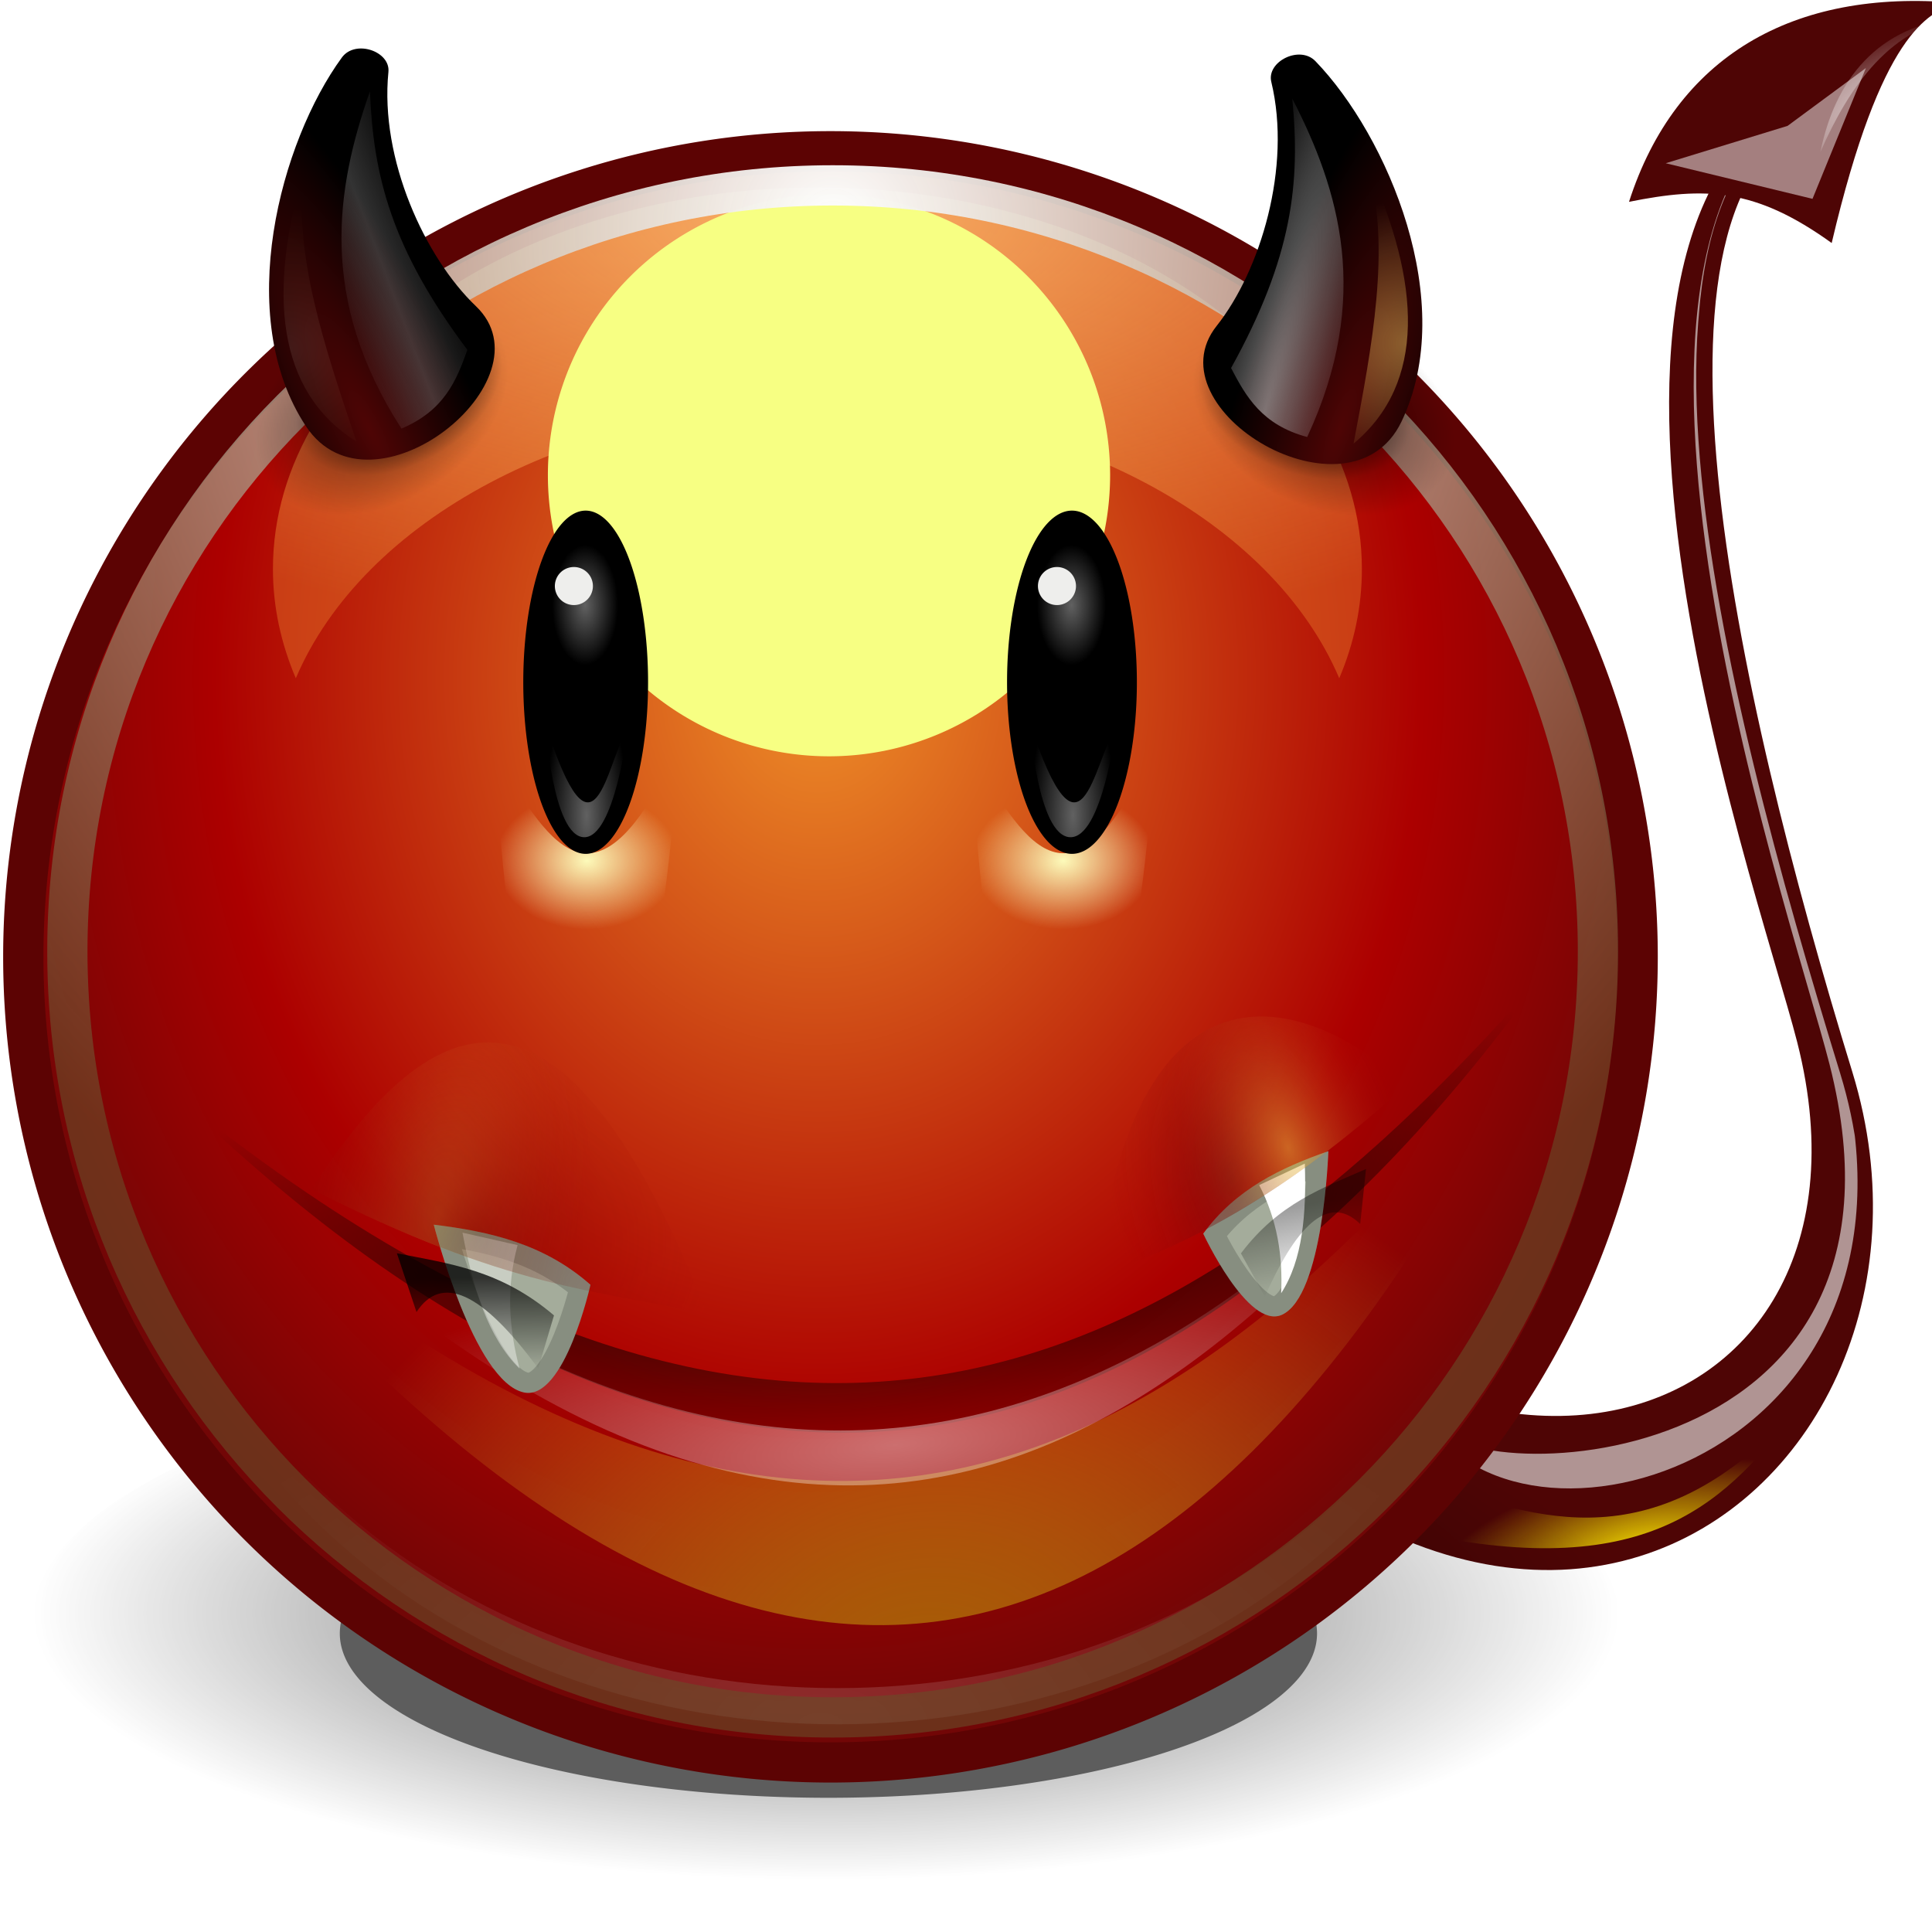 <?xml version="1.0" encoding="UTF-8" standalone="no"?>
<!-- Created with Inkscape (http://www.inkscape.org/) -->
<svg
   xmlns:dc="http://purl.org/dc/elements/1.1/"
   xmlns:cc="http://creativecommons.org/ns#"
   xmlns:rdf="http://www.w3.org/1999/02/22-rdf-syntax-ns#"
   xmlns:svg="http://www.w3.org/2000/svg"
   xmlns="http://www.w3.org/2000/svg"
   xmlns:xlink="http://www.w3.org/1999/xlink"
   xmlns:sodipodi="http://sodipodi.sourceforge.net/DTD/sodipodi-0.dtd"
   xmlns:inkscape="http://www.inkscape.org/namespaces/inkscape"
   inkscape:export-ydpi="90.000000"
   inkscape:export-xdpi="90.000000"
   inkscape:export-filename="/home/jimmac/Desktop/wi-fi.png"
   width="48"
   height="48"
   id="svg11300"
   sodipodi:version="0.32"
   inkscape:version="0.45.17116"
   sodipodi:docbase="/home/jimmac/gfx/novell/openoffice-art/icons/Industrial/svg"
   sodipodi:docname="face-devilish.svg"
   inkscape:output_extension="org.inkscape.output.svg.inkscape"
   version="1.0"
   style="enable-background:new">
  <defs
     id="defs3">
    <linearGradient
       inkscape:collect="always"
       id="linearGradient7048">
      <stop
         style="stop-color:#ffffff;stop-opacity:1;"
         offset="0"
         id="stop7050" />
      <stop
         style="stop-color:#ffffff;stop-opacity:0;"
         offset="1"
         id="stop7052" />
    </linearGradient>
    <linearGradient
       id="linearGradient6499">
      <stop
         style="stop-color:#ffffff;stop-opacity:1;"
         offset="0"
         id="stop6501" />
      <stop
         style="stop-color:#694c27;stop-opacity:0.604"
         offset="1"
         id="stop6503" />
    </linearGradient>
    <linearGradient
       id="linearGradient6544"
       inkscape:collect="always">
      <stop
         id="stop6546"
         offset="0"
         style="stop-color:#fab268;stop-opacity:1" />
      <stop
         id="stop6548"
         offset="1"
         style="stop-color:#e16e26;stop-opacity:0.503" />
    </linearGradient>
    <linearGradient
       id="linearGradient5682"
       inkscape:collect="always">
      <stop
         id="stop5684"
         offset="0"
         style="stop-color:#b48749;stop-opacity:1" />
      <stop
         id="stop5686"
         offset="1"
         style="stop-color:#694c27;stop-opacity:1" />
    </linearGradient>
    <linearGradient
       inkscape:collect="always"
       id="linearGradient6597">
      <stop
         style="stop-color:#eeeeec;stop-opacity:0"
         offset="0"
         id="stop6599" />
      <stop
         id="stop6605"
         offset="0.528"
         style="stop-color:#ffffff;stop-opacity:1" />
      <stop
         style="stop-color:#eeeeec;stop-opacity:0"
         offset="1"
         id="stop6601" />
    </linearGradient>
    <linearGradient
       id="linearGradient6591">
      <stop
         id="stop6593"
         offset="0"
         style="stop-color:#fff9e8;stop-opacity:1;" />
      <stop
         id="stop6595"
         offset="1"
         style="stop-color:#fed163;stop-opacity:0;" />
    </linearGradient>
    <linearGradient
       inkscape:collect="always"
       id="linearGradient6537">
      <stop
         style="stop-color:#000000;stop-opacity:1;"
         offset="0"
         id="stop6539" />
      <stop
         style="stop-color:#000000;stop-opacity:0;"
         offset="1"
         id="stop6541" />
    </linearGradient>
    <linearGradient
       inkscape:collect="always"
       id="linearGradient6459">
      <stop
         style="stop-color:#fed163;stop-opacity:1;"
         offset="0"
         id="stop6461" />
      <stop
         style="stop-color:#fed163;stop-opacity:0;"
         offset="1"
         id="stop6463" />
    </linearGradient>
    <linearGradient
       inkscape:collect="always"
       id="linearGradient6448">
      <stop
         style="stop-color:#4e0505;stop-opacity:1;"
         offset="0"
         id="stop6451" />
      <stop
         style="stop-color:#000000;stop-opacity:1"
         offset="1"
         id="stop6453" />
    </linearGradient>
    <linearGradient
       inkscape:collect="always"
       id="linearGradient6320">
      <stop
         style="stop-color:#ffffff;stop-opacity:1;"
         offset="0"
         id="stop6322" />
      <stop
         style="stop-color:#ffffff;stop-opacity:0;"
         offset="1"
         id="stop6324" />
    </linearGradient>
    <linearGradient
       inkscape:collect="always"
       id="linearGradient11682">
      <stop
         style="stop-color:#ffffff;stop-opacity:1;"
         offset="0"
         id="stop11684" />
      <stop
         style="stop-color:#ffffff;stop-opacity:0;"
         offset="1"
         id="stop11686" />
    </linearGradient>
    <linearGradient
       inkscape:collect="always"
       id="linearGradient11668">
      <stop
         style="stop-color:#ffffff;stop-opacity:1;"
         offset="0"
         id="stop11670" />
      <stop
         style="stop-color:#ffffff;stop-opacity:0;"
         offset="1"
         id="stop11672" />
    </linearGradient>
    <linearGradient
       id="linearGradient11644"
       inkscape:collect="always">
      <stop
         id="stop11646"
         offset="0"
         style="stop-color:#450603;stop-opacity:1" />
      <stop
         id="stop11648"
         offset="1"
         style="stop-color:#aa0000;stop-opacity:0;" />
    </linearGradient>
    <linearGradient
       id="linearGradient11634"
       inkscape:collect="always">
      <stop
         id="stop11636"
         offset="0"
         style="stop-color:#571313;stop-opacity:1" />
      <stop
         id="stop11638"
         offset="1"
         style="stop-color:#aa0000;stop-opacity:0;" />
    </linearGradient>
    <linearGradient
       inkscape:collect="always"
       id="linearGradient11610">
      <stop
         style="stop-color:#fce94f;stop-opacity:1"
         offset="0"
         id="stop11612" />
      <stop
         style="stop-color:#aa0000;stop-opacity:0;"
         offset="1"
         id="stop11614" />
    </linearGradient>
    <linearGradient
       inkscape:collect="always"
       id="linearGradient11579">
      <stop
         style="stop-color:#000000;stop-opacity:1;"
         offset="0"
         id="stop11581" />
      <stop
         style="stop-color:#000000;stop-opacity:0;"
         offset="1"
         id="stop11583" />
    </linearGradient>
    <linearGradient
       inkscape:collect="always"
       id="linearGradient11456">
      <stop
         style="stop-color:#edd400;stop-opacity:1;"
         offset="0"
         id="stop11458" />
      <stop
         style="stop-color:#edd400;stop-opacity:0;"
         offset="1"
         id="stop11460" />
    </linearGradient>
    <linearGradient
       id="linearGradient11300"
       inkscape:collect="always">
      <stop
         id="stop11302"
         offset="0"
         style="stop-color:#ffef14;stop-opacity:1" />
      <stop
         id="stop11304"
         offset="1"
         style="stop-color:#cab926;stop-opacity:0.381" />
    </linearGradient>
    <linearGradient
       id="linearGradient11294"
       inkscape:collect="always">
      <stop
         id="stop11296"
         offset="0"
         style="stop-color:#fade82;stop-opacity:1" />
      <stop
         id="stop11298"
         offset="1"
         style="stop-color:#f61000;stop-opacity:0" />
    </linearGradient>
    <linearGradient
       id="linearGradient5877"
       inkscape:collect="always">
      <stop
         id="stop5879"
         offset="0"
         style="stop-color:#ffffff;stop-opacity:1" />
      <stop
         id="stop5881"
         offset="1"
         style="stop-color:#ffffff;stop-opacity:0;" />
    </linearGradient>
    <linearGradient
       inkscape:collect="always"
       id="linearGradient5925">
      <stop
         style="stop-color:#a45d03;stop-opacity:1"
         offset="0"
         id="stop5927" />
      <stop
         style="stop-color:#eca222;stop-opacity:0"
         offset="1"
         id="stop5929" />
    </linearGradient>
    <linearGradient
       inkscape:collect="always"
       id="linearGradient5915">
      <stop
         style="stop-color:#ffffff;stop-opacity:1;"
         offset="0"
         id="stop5917" />
      <stop
         style="stop-color:#ffffff;stop-opacity:0;"
         offset="1"
         id="stop5919" />
    </linearGradient>
    <linearGradient
       inkscape:collect="always"
       id="linearGradient5905">
      <stop
         style="stop-color:#000000;stop-opacity:1;"
         offset="0"
         id="stop5907" />
      <stop
         style="stop-color:#000000;stop-opacity:0;"
         offset="1"
         id="stop5909" />
    </linearGradient>
    <linearGradient
       id="linearGradient6037"
       inkscape:collect="always">
      <stop
         id="stop6039"
         offset="0"
         style="stop-color:#b3b3b3;stop-opacity:1" />
      <stop
         id="stop6041"
         offset="1"
         style="stop-color:#000000;stop-opacity:1" />
    </linearGradient>
    <linearGradient
       inkscape:collect="always"
       id="linearGradient5910">
      <stop
         style="stop-color:#fcfbb6;stop-opacity:1;"
         offset="0"
         id="stop5912" />
      <stop
         style="stop-color:#fcfbb6;stop-opacity:0;"
         offset="1"
         id="stop5914" />
    </linearGradient>
    <linearGradient
       inkscape:collect="always"
       id="linearGradient5898">
      <stop
         style="stop-color:#ffffff;stop-opacity:1;"
         offset="0"
         id="stop5900" />
      <stop
         style="stop-color:#ffffff;stop-opacity:0;"
         offset="1"
         id="stop5902" />
    </linearGradient>
    <linearGradient
       inkscape:collect="always"
       id="linearGradient12495">
      <stop
         style="stop-color:#616161;stop-opacity:1;"
         offset="0"
         id="stop12497" />
      <stop
         style="stop-color:#616161;stop-opacity:0;"
         offset="1"
         id="stop12499" />
    </linearGradient>
    <linearGradient
       inkscape:collect="always"
       id="linearGradient12477">
      <stop
         style="stop-color:#616161;stop-opacity:1"
         offset="0"
         id="stop12479" />
      <stop
         style="stop-color:#000000;stop-opacity:1"
         offset="1"
         id="stop12481" />
    </linearGradient>
    <linearGradient
       inkscape:collect="always"
       id="linearGradient12297">
      <stop
         style="stop-color:#fdfcbc;stop-opacity:1;"
         offset="0"
         id="stop12299" />
      <stop
         style="stop-color:#fdfcbc;stop-opacity:0;"
         offset="1"
         id="stop12301" />
    </linearGradient>
    <linearGradient
       inkscape:collect="always"
       id="linearGradient7039">
      <stop
         style="stop-color:#ffffff;stop-opacity:1;"
         offset="0"
         id="stop7041" />
      <stop
         style="stop-color:#ffffff;stop-opacity:0;"
         offset="1"
         id="stop7043" />
    </linearGradient>
    <linearGradient
       id="linearGradient6382"
       inkscape:collect="always">
      <stop
         id="stop6384"
         offset="0"
         style="stop-color:#ef8f29;stop-opacity:1" />
      <stop
         style="stop-color:#ac0000;stop-opacity:1"
         offset="0.7"
         id="stop6386" />
      <stop
         id="stop6388"
         offset="1"
         style="stop-color:#720606;stop-opacity:1" />
    </linearGradient>
    <linearGradient
       inkscape:collect="always"
       id="linearGradient6005">
      <stop
         style="stop-color:#ffffff;stop-opacity:1;"
         offset="0"
         id="stop6007" />
      <stop
         style="stop-color:#ffffff;stop-opacity:0;"
         offset="1"
         id="stop6009" />
    </linearGradient>
    <linearGradient
       inkscape:collect="always"
       id="linearGradient5629">
      <stop
         style="stop-color:#000000;stop-opacity:1;"
         offset="0"
         id="stop5631" />
      <stop
         style="stop-color:#000000;stop-opacity:0;"
         offset="1"
         id="stop5633" />
    </linearGradient>
    <filter
       inkscape:collect="always"
       id="filter5677"
       x="-0.094"
       width="1.189"
       y="-0.28"
       height="1.561">
      <feGaussianBlur
         inkscape:collect="always"
         stdDeviation="0.548"
         id="feGaussianBlur5679" />
    </filter>
    <filter
       inkscape:collect="always"
       id="filter5832"
       x="-0.438"
       width="1.875"
       y="-0.438"
       height="1.875">
      <feGaussianBlur
         inkscape:collect="always"
         stdDeviation="0.798"
         id="feGaussianBlur5834" />
    </filter>
    <radialGradient
       inkscape:collect="always"
       xlink:href="#linearGradient5629"
       id="radialGradient6545"
       gradientUnits="userSpaceOnUse"
       gradientTransform="matrix(1,0,0,0.336,0,122.925)"
       cx="314.031"
       cy="185.219"
       fx="314.031"
       fy="185.219"
       r="6.969" />
    <filter
       inkscape:collect="always"
       id="filter5980">
      <feGaussianBlur
         inkscape:collect="always"
         stdDeviation="0.085"
         id="feGaussianBlur5982" />
    </filter>
    <filter
       inkscape:collect="always"
       id="filter6049">
      <feGaussianBlur
         inkscape:collect="always"
         stdDeviation="1.564"
         id="feGaussianBlur6051" />
    </filter>
    <filter
       inkscape:collect="always"
       id="filter6365"
       x="-0.092"
       width="1.184"
       y="-0.208"
       height="1.417">
      <feGaussianBlur
         inkscape:collect="always"
         stdDeviation="0.508"
         id="feGaussianBlur6367" />
    </filter>
    <radialGradient
       inkscape:collect="always"
       xlink:href="#linearGradient6382"
       id="radialGradient6380"
       gradientUnits="userSpaceOnUse"
       gradientTransform="matrix(1.01,0,0,1.233,-3.277,-40.211)"
       cx="314.969"
       cy="174.444"
       fx="314.969"
       fy="174.444"
       r="9.031" />
    <filter
       inkscape:collect="always"
       id="filter6552"
       x="-0.089"
       width="1.178"
       y="-0.265"
       height="1.53">
      <feGaussianBlur
         inkscape:collect="always"
         stdDeviation="0.517"
         id="feGaussianBlur6554" />
    </filter>
    <radialGradient
       inkscape:collect="always"
       xlink:href="#linearGradient5629"
       id="radialGradient7155"
       gradientUnits="userSpaceOnUse"
       gradientTransform="matrix(1,0,0,0.336,0,122.925)"
       cx="314.031"
       cy="185.219"
       fx="314.031"
       fy="185.219"
       r="6.969" />
    <radialGradient
       inkscape:collect="always"
       xlink:href="#linearGradient6005"
       id="radialGradient7167"
       gradientUnits="userSpaceOnUse"
       gradientTransform="matrix(1,0,0,0.58,0,80.585)"
       cx="140.193"
       cy="273.697"
       fx="140.193"
       fy="273.697"
       r="81.986" />
    <radialGradient
       inkscape:collect="always"
       xlink:href="#linearGradient7039"
       id="radialGradient7203"
       gradientUnits="userSpaceOnUse"
       gradientTransform="matrix(1.757,-2.542913e-2,2.7450964e-2,1.896,-242.97,-144.694)"
       cx="314.969"
       cy="170.386"
       fx="314.969"
       fy="170.386"
       r="8.626" />
    <filter
       inkscape:collect="always"
       id="filter8550">
      <feGaussianBlur
         inkscape:collect="always"
         stdDeviation="0.171"
         id="feGaussianBlur8552" />
    </filter>
    <radialGradient
       inkscape:collect="always"
       xlink:href="#linearGradient5629"
       id="radialGradient8573"
       gradientUnits="userSpaceOnUse"
       gradientTransform="matrix(1,0,0,0.336,0,122.925)"
       cx="314.031"
       cy="185.219"
       fx="314.031"
       fy="185.219"
       r="6.969" />
    <radialGradient
       inkscape:collect="always"
       xlink:href="#linearGradient6005"
       id="radialGradient8581"
       gradientUnits="userSpaceOnUse"
       gradientTransform="matrix(1,0,0,0.58,0,80.585)"
       cx="140.193"
       cy="273.697"
       fx="140.193"
       fy="273.697"
       r="81.986" />
    <radialGradient
       inkscape:collect="always"
       xlink:href="#linearGradient6544"
       id="radialGradient8591"
       gradientUnits="userSpaceOnUse"
       gradientTransform="matrix(0.131,0,0,5.7822455e-2,295.519,168.158)"
       cx="141.578"
       cy="30.179"
       fx="141.578"
       fy="30.179"
       r="90.828" />
    <filter
       inkscape:collect="always"
       id="filter12325"
       x="-0.107"
       width="1.214"
       y="-0.082"
       height="1.164">
      <feGaussianBlur
         inkscape:collect="always"
         stdDeviation="1.449"
         id="feGaussianBlur12327" />
    </filter>
    <filter
       inkscape:collect="always"
       id="filter12535"
       x="-0.183"
       width="1.366"
       y="-0.155"
       height="1.311">
      <feGaussianBlur
         inkscape:collect="always"
         stdDeviation="0.858"
         id="feGaussianBlur12537" />
    </filter>
    <radialGradient
       inkscape:collect="always"
       xlink:href="#linearGradient11300"
       id="radialGradient12681"
       gradientUnits="userSpaceOnUse"
       gradientTransform="matrix(1.365,-2.3480096e-8,0,0.537,-51.204,92.821)"
       cx="140.193"
       cy="286.595"
       fx="140.193"
       fy="286.595"
       r="81.986" />
    <radialGradient
       inkscape:collect="always"
       xlink:href="#linearGradient12297"
       id="radialGradient13128"
       gradientUnits="userSpaceOnUse"
       gradientTransform="matrix(1,0,0,0.492,0,89.646)"
       cx="142.75"
       cy="172.867"
       fx="142.75"
       fy="172.867"
       r="16.25" />
    <radialGradient
       inkscape:collect="always"
       xlink:href="#linearGradient12297"
       id="radialGradient13130"
       gradientUnits="userSpaceOnUse"
       gradientTransform="matrix(1,0,0,0.492,0,89.646)"
       cx="142.75"
       cy="172.867"
       fx="142.75"
       fy="172.867"
       r="16.25" />
    <radialGradient
       inkscape:collect="always"
       xlink:href="#linearGradient12477"
       id="radialGradient13132"
       gradientUnits="userSpaceOnUse"
       gradientTransform="matrix(0.529,-2.513717e-7,4.6002665e-7,0.7,81.176,34.5)"
       cx="172.5"
       cy="104.071"
       fx="172.5"
       fy="104.071"
       r="8.5" />
    <radialGradient
       inkscape:collect="always"
       xlink:href="#linearGradient12495"
       id="radialGradient13134"
       gradientUnits="userSpaceOnUse"
       gradientTransform="matrix(1,0,0,2.645,0,-212.81)"
       cx="175.625"
       cy="129.771"
       fx="175.625"
       fy="129.771"
       r="5.625" />
    <filter
       inkscape:collect="always"
       id="filter13208"
       x="-0.06"
       width="1.12"
       y="-0.104"
       height="1.208">
      <feGaussianBlur
         inkscape:collect="always"
         stdDeviation="4.114"
         id="feGaussianBlur13210" />
    </filter>
    <radialGradient
       inkscape:collect="always"
       xlink:href="#linearGradient12477"
       id="radialGradient13248"
       gradientUnits="userSpaceOnUse"
       gradientTransform="matrix(0.529,-2.513717e-7,4.6002665e-7,0.7,81.176,34.5)"
       cx="172.5"
       cy="104.071"
       fx="172.5"
       fy="104.071"
       r="8.5" />
    <radialGradient
       inkscape:collect="always"
       xlink:href="#linearGradient12495"
       id="radialGradient13250"
       gradientUnits="userSpaceOnUse"
       gradientTransform="matrix(1,0,0,2.645,0,-212.81)"
       cx="175.625"
       cy="129.771"
       fx="175.625"
       fy="129.771"
       r="5.625" />
    <radialGradient
       inkscape:collect="always"
       xlink:href="#linearGradient5905"
       id="radialGradient5911"
       cx="313.955"
       cy="179.551"
       fx="313.955"
       fy="179.551"
       r="5.844"
       gradientTransform="matrix(1.435,1.1852363e-6,-3.2936607e-7,0.399,-136.596,107.762)"
       gradientUnits="userSpaceOnUse" />
    <radialGradient
       inkscape:collect="always"
       xlink:href="#linearGradient5915"
       id="radialGradient5921"
       cx="312.696"
       cy="186.572"
       fx="312.696"
       fy="186.572"
       r="5.844"
       gradientTransform="matrix(1.224,0,0,0.31,-70.397,123.761)"
       gradientUnits="userSpaceOnUse" />
    <filter
       inkscape:collect="always"
       id="filter5945"
       x="-0.094"
       width="1.187"
       y="-0.27"
       height="1.541">
      <feGaussianBlur
         inkscape:collect="always"
         stdDeviation="0.456"
         id="feGaussianBlur5947" />
    </filter>
    <radialGradient
       inkscape:collect="always"
       xlink:href="#linearGradient5925"
       id="radialGradient6080"
       gradientUnits="userSpaceOnUse"
       gradientTransform="matrix(0.997,-7.3292853e-2,5.2419138e-2,0.713,-9.012,72.341)"
       cx="314.108"
       cy="187.63"
       fx="314.108"
       fy="187.63"
       r="5.844" />
    <radialGradient
       inkscape:collect="always"
       xlink:href="#linearGradient5905"
       id="radialGradient6082"
       gradientUnits="userSpaceOnUse"
       gradientTransform="matrix(1.435,1.1852363e-6,-3.2936607e-7,0.399,-136.596,107.762)"
       cx="313.955"
       cy="179.551"
       fx="313.955"
       fy="179.551"
       r="5.844" />
    <radialGradient
       inkscape:collect="always"
       xlink:href="#linearGradient5915"
       id="radialGradient6084"
       gradientUnits="userSpaceOnUse"
       gradientTransform="matrix(1.224,0,0,0.31,-70.397,123.761)"
       cx="314.152"
       cy="185.475"
       fx="314.152"
       fy="185.475"
       r="5.844" />
    <radialGradient
       inkscape:collect="always"
       xlink:href="#linearGradient12297"
       id="radialGradient5918"
       gradientUnits="userSpaceOnUse"
       gradientTransform="matrix(1,0,0,0.492,0,89.646)"
       cx="142.75"
       cy="172.867"
       fx="142.75"
       fy="172.867"
       r="16.25" />
    <radialGradient
       inkscape:collect="always"
       xlink:href="#linearGradient12477"
       id="radialGradient5920"
       gradientUnits="userSpaceOnUse"
       gradientTransform="matrix(0.529,-2.513717e-7,4.6002665e-7,0.7,81.176,34.5)"
       cx="172.5"
       cy="104.071"
       fx="172.5"
       fy="104.071"
       r="8.5" />
    <radialGradient
       inkscape:collect="always"
       xlink:href="#linearGradient12495"
       id="radialGradient5922"
       gradientUnits="userSpaceOnUse"
       gradientTransform="matrix(1,0,0,2.645,0,-212.81)"
       cx="175.625"
       cy="129.771"
       fx="175.625"
       fy="129.771"
       r="5.625" />
    <radialGradient
       inkscape:collect="always"
       xlink:href="#linearGradient12297"
       id="radialGradient5936"
       gradientUnits="userSpaceOnUse"
       gradientTransform="matrix(1,0,0,0.492,0,89.646)"
       cx="142.75"
       cy="172.867"
       fx="142.75"
       fy="172.867"
       r="16.25" />
    <radialGradient
       inkscape:collect="always"
       xlink:href="#linearGradient12477"
       id="radialGradient5938"
       gradientUnits="userSpaceOnUse"
       gradientTransform="matrix(0.529,-2.513717e-7,4.6002665e-7,0.7,81.176,34.5)"
       cx="172.5"
       cy="104.071"
       fx="172.5"
       fy="104.071"
       r="8.5" />
    <radialGradient
       inkscape:collect="always"
       xlink:href="#linearGradient12495"
       id="radialGradient5940"
       gradientUnits="userSpaceOnUse"
       gradientTransform="matrix(1,0,0,2.645,0,-212.81)"
       cx="175.625"
       cy="129.771"
       fx="175.625"
       fy="129.771"
       r="5.625" />
    <radialGradient
       inkscape:collect="always"
       xlink:href="#linearGradient12297"
       id="radialGradient5955"
       gradientUnits="userSpaceOnUse"
       gradientTransform="matrix(1,0,0,0.492,0,89.646)"
       cx="142.75"
       cy="172.867"
       fx="142.75"
       fy="172.867"
       r="16.25" />
    <radialGradient
       inkscape:collect="always"
       xlink:href="#linearGradient12477"
       id="radialGradient5957"
       gradientUnits="userSpaceOnUse"
       gradientTransform="matrix(0.529,-2.513717e-7,4.6002665e-7,0.7,81.176,34.5)"
       cx="172.5"
       cy="104.071"
       fx="172.5"
       fy="104.071"
       r="8.5" />
    <radialGradient
       inkscape:collect="always"
       xlink:href="#linearGradient12495"
       id="radialGradient5959"
       gradientUnits="userSpaceOnUse"
       gradientTransform="matrix(1,0,0,2.645,0,-212.81)"
       cx="175.625"
       cy="129.771"
       fx="175.625"
       fy="129.771"
       r="5.625" />
    <radialGradient
       inkscape:collect="always"
       xlink:href="#linearGradient12297"
       id="radialGradient5961"
       gradientUnits="userSpaceOnUse"
       gradientTransform="matrix(1,0,0,0.492,0,89.646)"
       cx="142.75"
       cy="172.867"
       fx="142.75"
       fy="172.867"
       r="16.25" />
    <radialGradient
       inkscape:collect="always"
       xlink:href="#linearGradient12477"
       id="radialGradient5963"
       gradientUnits="userSpaceOnUse"
       gradientTransform="matrix(0.529,-2.513717e-7,4.6002665e-7,0.7,81.176,34.5)"
       cx="172.5"
       cy="104.071"
       fx="172.5"
       fy="104.071"
       r="8.5" />
    <radialGradient
       inkscape:collect="always"
       xlink:href="#linearGradient12495"
       id="radialGradient5965"
       gradientUnits="userSpaceOnUse"
       gradientTransform="matrix(1,0,0,2.645,0,-212.81)"
       cx="175.625"
       cy="129.771"
       fx="175.625"
       fy="129.771"
       r="5.625" />
    <filter
       inkscape:collect="always"
       id="filter11450">
      <feGaussianBlur
         inkscape:collect="always"
         stdDeviation="1.672"
         id="feGaussianBlur11452" />
    </filter>
    <radialGradient
       inkscape:collect="always"
       xlink:href="#linearGradient11456"
       id="radialGradient11462"
       cx="219.06"
       cy="242.285"
       fx="219.06"
       fy="242.285"
       r="20.96"
       gradientTransform="matrix(1,6.2148861e-2,-2.3838949e-2,0.384,5.776,116.753)"
       gradientUnits="userSpaceOnUse" />
    <filter
       inkscape:collect="always"
       id="filter11468"
       x="-0.037"
       width="1.073"
       y="-0.163"
       height="1.327">
      <feGaussianBlur
         inkscape:collect="always"
         stdDeviation="0.642"
         id="feGaussianBlur11470" />
    </filter>
    <clipPath
       clipPathUnits="userSpaceOnUse"
       id="clipPath11520">
      <path
         sodipodi:nodetypes="csccscc"
         id="path11522"
         d="M 165.192,180.339 C 205.536,253.014 262.751,220.984 249.387,176.951 C 237.783,138.714 223.008,83.03 251.492,77.447 L 250.765,76.429 C 217.197,86.454 241.605,158.155 245.638,174.164 C 256.331,216.608 204.85,231.909 171.397,173.793 L 165.192,180.339 z"
         style="opacity:1;fill:#4e0505;fill-opacity:1;fill-rule:nonzero;stroke:none;stroke-width:5;stroke-linecap:butt;stroke-linejoin:miter;marker:none;marker-start:none;marker-mid:none;marker-end:none;stroke-miterlimit:4;stroke-dasharray:none;stroke-dashoffset:0;stroke-opacity:1;visibility:visible;display:inline;overflow:visible;enable-background:accumulate" />
    </clipPath>
    <clipPath
       clipPathUnits="userSpaceOnUse"
       id="clipPath11530">
      <path
         style="opacity:1;fill:none;fill-opacity:1;fill-rule:nonzero;stroke:#000000;stroke-width:0.088;stroke-linecap:butt;stroke-linejoin:miter;marker:none;marker-start:none;marker-mid:none;marker-end:none;stroke-miterlimit:4;stroke-dasharray:none;stroke-dashoffset:0;stroke-opacity:1;visibility:visible;display:inline;overflow:visible;enable-background:accumulate"
         d="M 118.625,209.5 C 121.208,209.112 123.792,208.989 126.375,210.25 C 126.375,210.25 126.657,215.731 124.75,215.875 C 122.372,216.054 118.625,209.5 118.625,209.5 z"
         id="path11532"
         sodipodi:nodetypes="ccsc" />
    </clipPath>
    <filter
       inkscape:collect="always"
       id="filter11558"
       x="-0.086"
       width="1.173"
       y="-0.101"
       height="1.202">
      <feGaussianBlur
         inkscape:collect="always"
         stdDeviation="0.28"
         id="feGaussianBlur11560" />
    </filter>
    <linearGradient
       inkscape:collect="always"
       xlink:href="#linearGradient11579"
       id="linearGradient11585"
       x1="182.102"
       y1="187.813"
       x2="183.494"
       y2="191.967"
       gradientUnits="userSpaceOnUse" />
    <linearGradient
       inkscape:collect="always"
       xlink:href="#linearGradient11579"
       id="linearGradient11606"
       gradientUnits="userSpaceOnUse"
       x1="182.102"
       y1="187.813"
       x2="183.494"
       y2="191.967" />
    <radialGradient
       inkscape:collect="always"
       xlink:href="#linearGradient11610"
       id="radialGradient11616"
       cx="181.33"
       cy="186.891"
       fx="181.33"
       fy="186.891"
       r="5.676"
       gradientTransform="matrix(0.154,-7.6332042e-2,0.144,0.291,263.9,140.712)"
       gradientUnits="userSpaceOnUse" />
    <radialGradient
       inkscape:collect="always"
       xlink:href="#linearGradient11634"
       id="radialGradient11632"
       gradientUnits="userSpaceOnUse"
       gradientTransform="matrix(0.174,-5.7824496e-2,9.9042141e-2,0.298,269.026,135.819)"
       cx="176.338"
       cy="187.83"
       fx="176.338"
       fy="187.83"
       r="5.676" />
    <radialGradient
       inkscape:collect="always"
       xlink:href="#linearGradient11610"
       id="radialGradient11658"
       gradientUnits="userSpaceOnUse"
       gradientTransform="matrix(-0.162,8.2968139e-3,1.745386e-2,0.34,339.622,118.057)"
       cx="182.737"
       cy="186.914"
       fx="182.737"
       fy="186.914"
       r="5.676" />
    <radialGradient
       inkscape:collect="always"
       xlink:href="#linearGradient11644"
       id="radialGradient11660"
       gradientUnits="userSpaceOnUse"
       gradientTransform="matrix(-0.279,3.2899261e-2,2.8786119e-2,0.244,358.67,131.591)"
       cx="181.014"
       cy="186.978"
       fx="181.014"
       fy="186.978"
       r="5.676" />
    <radialGradient
       inkscape:collect="always"
       xlink:href="#linearGradient11668"
       id="radialGradient11674"
       cx="241.75"
       cy="85.562"
       fx="241.75"
       fy="85.562"
       r="8.625"
       gradientTransform="matrix(0.656,0.707,-0.337,0.313,111.923,-112.175)"
       gradientUnits="userSpaceOnUse" />
    <radialGradient
       inkscape:collect="always"
       xlink:href="#linearGradient11668"
       id="radialGradient11678"
       gradientUnits="userSpaceOnUse"
       gradientTransform="matrix(0.76,0.594,-0.381,0.487,90.579,-99.774)"
       cx="241.75"
       cy="85.562"
       fx="241.75"
       fy="85.562"
       r="8.625" />
    <radialGradient
       inkscape:collect="always"
       xlink:href="#linearGradient11682"
       id="radialGradient11688"
       cx="253.981"
       cy="80.115"
       fx="253.981"
       fy="80.115"
       r="6.375"
       gradientTransform="matrix(1.549,-1.326,0.49,0.572,-180.389,370.027)"
       gradientUnits="userSpaceOnUse" />
    <filter
       inkscape:collect="always"
       id="filter11740"
       x="-0.113"
       width="1.227"
       y="-0.257"
       height="1.515">
      <feGaussianBlur
         inkscape:collect="always"
         stdDeviation="0.627"
         id="feGaussianBlur11742" />
    </filter>
    <radialGradient
       inkscape:collect="always"
       xlink:href="#linearGradient11294"
       id="radialGradient11744"
       gradientUnits="userSpaceOnUse"
       gradientTransform="matrix(0.212,0,0,9.344367e-2,284.077,167.083)"
       cx="141.578"
       cy="30.179"
       fx="141.578"
       fy="30.179"
       r="90.828" />
    <radialGradient
       inkscape:collect="always"
       xlink:href="#linearGradient5898"
       id="radialGradient11764"
       gradientUnits="userSpaceOnUse"
       gradientTransform="matrix(8.7521461e-2,0,0,7.1114277e-2,301.702,165.248)"
       cx="171.688"
       cy="140.907"
       fx="171.688"
       fy="140.907"
       r="8.5" />
    <radialGradient
       inkscape:collect="always"
       xlink:href="#linearGradient5898"
       id="radialGradient11766"
       gradientUnits="userSpaceOnUse"
       gradientTransform="matrix(-8.7521497e-2,0,0,7.1114305e-2,326.143,165.757)"
       cx="171.688"
       cy="140.907"
       fx="171.688"
       fy="140.907"
       r="8.5" />
    <radialGradient
       inkscape:collect="always"
       xlink:href="#linearGradient6320"
       id="radialGradient6326"
       cx="173.328"
       cy="58.524"
       fx="173.328"
       fy="58.524"
       r="4.836"
       gradientTransform="matrix(1.306,0.343,-2.811,10.697,110.55,-617.947)"
       gradientUnits="userSpaceOnUse" />
    <filter
       inkscape:collect="always"
       id="filter6444"
       x="-0.269"
       width="1.537"
       y="-0.089"
       height="1.179">
      <feGaussianBlur
         inkscape:collect="always"
         stdDeviation="1.082"
         id="feGaussianBlur6446" />
    </filter>
    <radialGradient
       inkscape:collect="always"
       xlink:href="#linearGradient6448"
       id="radialGradient6455"
       cx="318.608"
       cy="170.593"
       fx="318.608"
       fy="170.593"
       r="0.824"
       gradientTransform="matrix(0.947,0.32,-1.248,3.698,229.696,-561.607)"
       gradientUnits="userSpaceOnUse" />
    <radialGradient
       inkscape:collect="always"
       xlink:href="#linearGradient6459"
       id="radialGradient6465"
       cx="182.121"
       cy="58.899"
       fx="182.121"
       fy="58.899"
       r="2.338"
       gradientTransform="matrix(5.546,0,0,5.223,-825.952,-246.098)"
       gradientUnits="userSpaceOnUse" />
    <filter
       inkscape:collect="always"
       id="filter6531"
       x="-0.319"
       width="1.639"
       y="-0.063"
       height="1.125">
      <feGaussianBlur
         inkscape:collect="always"
         stdDeviation="0.622"
         id="feGaussianBlur6533" />
    </filter>
    <radialGradient
       inkscape:collect="always"
       xlink:href="#linearGradient6537"
       id="radialGradient6553"
       gradientUnits="userSpaceOnUse"
       gradientTransform="matrix(1,0,0,0.655,0,24.022)"
       cx="177.556"
       cy="69.59"
       fx="177.556"
       fy="69.59"
       r="9.496" />
    <radialGradient
       inkscape:collect="always"
       xlink:href="#linearGradient6537"
       id="radialGradient6555"
       gradientUnits="userSpaceOnUse"
       gradientTransform="matrix(1,0,0,0.655,0,24.022)"
       cx="177.556"
       cy="69.59"
       fx="177.556"
       fy="69.59"
       r="9.496" />
    <radialGradient
       inkscape:collect="always"
       xlink:href="#linearGradient6537"
       id="radialGradient6579"
       gradientUnits="userSpaceOnUse"
       gradientTransform="matrix(1,0,0,0.655,0,24.022)"
       cx="177.556"
       cy="69.59"
       fx="177.556"
       fy="69.59"
       r="9.496" />
    <radialGradient
       inkscape:collect="always"
       xlink:href="#linearGradient6537"
       id="radialGradient6581"
       gradientUnits="userSpaceOnUse"
       gradientTransform="matrix(1,0,0,0.655,0,24.022)"
       cx="177.556"
       cy="69.59"
       fx="177.556"
       fy="69.59"
       r="9.496" />
    <radialGradient
       inkscape:collect="always"
       xlink:href="#linearGradient6448"
       id="radialGradient6583"
       gradientUnits="userSpaceOnUse"
       gradientTransform="matrix(0.947,0.32,-1.248,3.698,229.696,-561.607)"
       cx="318.608"
       cy="170.593"
       fx="318.608"
       fy="170.593"
       r="0.824" />
    <radialGradient
       inkscape:collect="always"
       xlink:href="#linearGradient6591"
       id="radialGradient6587"
       gradientUnits="userSpaceOnUse"
       gradientTransform="matrix(5.546,0,0,5.223,-825.952,-246.098)"
       cx="182.121"
       cy="58.899"
       fx="182.121"
       fy="58.899"
       r="2.338" />
    <linearGradient
       inkscape:collect="always"
       xlink:href="#linearGradient6597"
       id="linearGradient6603"
       x1="169.514"
       y1="55.165"
       x2="180.917"
       y2="57.767"
       gradientUnits="userSpaceOnUse" />
    <radialGradient
       inkscape:collect="always"
       xlink:href="#linearGradient6382"
       id="radialGradient5896"
       gradientUnits="userSpaceOnUse"
       gradientTransform="matrix(1.01,0,0,1.233,-3.277,-40.211)"
       cx="314.969"
       cy="174.444"
       fx="314.969"
       fy="174.444"
       r="9.031" />
    <radialGradient
       inkscape:collect="always"
       xlink:href="#linearGradient11456"
       id="radialGradient6033"
       gradientUnits="userSpaceOnUse"
       gradientTransform="matrix(1,6.2148861e-2,-2.3838949e-2,0.384,5.776,116.753)"
       cx="219.06"
       cy="242.285"
       fx="219.06"
       fy="242.285"
       r="20.96" />
    <radialGradient
       inkscape:collect="always"
       xlink:href="#linearGradient11682"
       id="radialGradient6039"
       gradientUnits="userSpaceOnUse"
       gradientTransform="matrix(0.196,-0.168,6.2034254e-2,7.2494e-2,327.793,204.297)"
       cx="253.981"
       cy="80.115"
       fx="253.981"
       fy="80.115"
       r="6.375" />
    <clipPath
       clipPathUnits="userSpaceOnUse"
       id="clipPath5690">
      <path
         sodipodi:type="inkscape:offset"
         inkscape:radius="-0.11874371"
         inkscape:original="M 314.96875 169.3125 C 310.2595 169.3125 306.4375 173.1345 306.4375 177.84375 C 306.4375 182.553 310.2595 186.375 314.96875 186.375 C 319.678 186.375 323.5 182.553 323.5 177.84375 C 323.5 173.1345 319.678 169.3125 314.96875 169.3125 z "
         xlink:href="#path6824"
         style="opacity:1;fill:#e9b96e;fill-opacity:1;fill-rule:nonzero;stroke:url(#radialGradient5694);stroke-width:0.619;stroke-linecap:round;stroke-linejoin:round;marker:none;marker-start:none;marker-mid:none;marker-end:none;stroke-miterlimit:4;stroke-dasharray:none;stroke-dashoffset:0;stroke-opacity:1;visibility:visible;display:inline;overflow:visible;enable-background:accumulate"
         id="path5692"
         inkscape:href="#path6824"
         d="M 314.969,169.438 C 310.324,169.438 306.562,173.199 306.562,177.844 C 306.562,182.489 310.324,186.25 314.969,186.25 C 319.614,186.25 323.375,182.489 323.375,177.844 C 323.375,173.199 319.614,169.438 314.969,169.438 z"
         transform="matrix(0.709,0,0,0.709,91.35,52.938)" />
    </clipPath>
    <radialGradient
       inkscape:collect="always"
       xlink:href="#linearGradient5682"
       id="radialGradient5694"
       gradientUnits="userSpaceOnUse"
       gradientTransform="matrix(1.757,-2.542913e-2,2.7450964e-2,1.896,-242.97,-144.694)"
       cx="314.594"
       cy="178.678"
       fx="314.594"
       fy="178.678"
       r="8.626" />
    <radialGradient
       inkscape:collect="always"
       xlink:href="#linearGradient6537"
       id="radialGradient6473"
       gradientUnits="userSpaceOnUse"
       gradientTransform="matrix(1,0,0,0.655,0,24.022)"
       cx="177.556"
       cy="69.59"
       fx="177.556"
       fy="69.59"
       r="9.496" />
    <radialGradient
       inkscape:collect="always"
       xlink:href="#linearGradient6537"
       id="radialGradient6475"
       gradientUnits="userSpaceOnUse"
       gradientTransform="matrix(1,0,0,0.655,0,24.022)"
       cx="177.556"
       cy="69.59"
       fx="177.556"
       fy="69.59"
       r="9.496" />
    <radialGradient
       inkscape:collect="always"
       xlink:href="#linearGradient6448"
       id="radialGradient6477"
       gradientUnits="userSpaceOnUse"
       gradientTransform="matrix(0.947,0.32,-1.248,3.698,229.696,-561.607)"
       cx="318.608"
       cy="170.593"
       fx="318.608"
       fy="170.593"
       r="0.824" />
    <linearGradient
       inkscape:collect="always"
       xlink:href="#linearGradient6597"
       id="linearGradient6479"
       gradientUnits="userSpaceOnUse"
       x1="169.514"
       y1="55.165"
       x2="180.917"
       y2="57.767" />
    <radialGradient
       inkscape:collect="always"
       xlink:href="#linearGradient6591"
       id="radialGradient6481"
       gradientUnits="userSpaceOnUse"
       gradientTransform="matrix(5.546,0,0,5.223,-825.952,-246.098)"
       cx="182.121"
       cy="58.899"
       fx="182.121"
       fy="58.899"
       r="2.338" />
    <radialGradient
       inkscape:collect="always"
       xlink:href="#linearGradient6537"
       id="radialGradient6490"
       gradientUnits="userSpaceOnUse"
       gradientTransform="matrix(1,0,0,0.655,0,24.022)"
       cx="177.556"
       cy="69.59"
       fx="177.556"
       fy="69.59"
       r="9.496" />
    <radialGradient
       inkscape:collect="always"
       xlink:href="#linearGradient6537"
       id="radialGradient6492"
       gradientUnits="userSpaceOnUse"
       gradientTransform="matrix(1,0,0,0.655,0,24.022)"
       cx="177.556"
       cy="69.59"
       fx="177.556"
       fy="69.59"
       r="9.496" />
    <radialGradient
       inkscape:collect="always"
       xlink:href="#linearGradient6448"
       id="radialGradient6494"
       gradientUnits="userSpaceOnUse"
       gradientTransform="matrix(0.947,0.32,-1.248,3.698,229.696,-561.607)"
       cx="318.608"
       cy="170.593"
       fx="318.608"
       fy="170.593"
       r="0.824" />
    <radialGradient
       inkscape:collect="always"
       xlink:href="#linearGradient6320"
       id="radialGradient6496"
       gradientUnits="userSpaceOnUse"
       gradientTransform="matrix(1.306,0.343,-2.811,10.697,110.55,-617.947)"
       cx="173.328"
       cy="58.524"
       fx="173.328"
       fy="58.524"
       r="4.836" />
    <radialGradient
       inkscape:collect="always"
       xlink:href="#linearGradient6459"
       id="radialGradient6498"
       gradientUnits="userSpaceOnUse"
       gradientTransform="matrix(5.546,0,0,5.223,-825.952,-246.098)"
       cx="182.121"
       cy="58.899"
       fx="182.121"
       fy="58.899"
       r="2.338" />
    <radialGradient
       inkscape:collect="always"
       xlink:href="#linearGradient5925"
       id="radialGradient6526"
       gradientUnits="userSpaceOnUse"
       gradientTransform="matrix(0.997,-7.3292853e-2,5.2419138e-2,0.713,-9.012,72.341)"
       cx="314.108"
       cy="187.63"
       fx="314.108"
       fy="187.63"
       r="5.844" />
    <radialGradient
       inkscape:collect="always"
       xlink:href="#linearGradient5905"
       id="radialGradient6528"
       gradientUnits="userSpaceOnUse"
       gradientTransform="matrix(1.435,1.1852363e-6,-3.2936607e-7,0.399,-136.596,107.762)"
       cx="313.955"
       cy="179.551"
       fx="313.955"
       fy="179.551"
       r="5.844" />
    <radialGradient
       inkscape:collect="always"
       xlink:href="#linearGradient5877"
       id="radialGradient6530"
       gradientUnits="userSpaceOnUse"
       gradientTransform="matrix(1.224,0,0,0.31,-70.397,123.761)"
       cx="313.955"
       cy="185.983"
       fx="313.955"
       fy="185.983"
       r="5.844" />
    <linearGradient
       inkscape:collect="always"
       xlink:href="#linearGradient11579"
       id="linearGradient6532"
       gradientUnits="userSpaceOnUse"
       x1="182.102"
       y1="187.813"
       x2="183.494"
       y2="191.967" />
    <linearGradient
       inkscape:collect="always"
       xlink:href="#linearGradient11579"
       id="linearGradient6534"
       gradientUnits="userSpaceOnUse"
       x1="182.102"
       y1="187.813"
       x2="183.494"
       y2="191.967" />
    <radialGradient
       inkscape:collect="always"
       xlink:href="#linearGradient11634"
       id="radialGradient6536"
       gradientUnits="userSpaceOnUse"
       gradientTransform="matrix(0.174,-5.7824496e-2,9.9042141e-2,0.298,269.026,135.819)"
       cx="176.338"
       cy="187.83"
       fx="176.338"
       fy="187.83"
       r="5.676" />
    <radialGradient
       inkscape:collect="always"
       xlink:href="#linearGradient11610"
       id="radialGradient6538"
       gradientUnits="userSpaceOnUse"
       gradientTransform="matrix(0.154,-7.6332042e-2,0.144,0.291,263.9,140.712)"
       cx="181.33"
       cy="186.891"
       fx="181.33"
       fy="186.891"
       r="5.676" />
    <radialGradient
       inkscape:collect="always"
       xlink:href="#linearGradient11610"
       id="radialGradient6540"
       gradientUnits="userSpaceOnUse"
       gradientTransform="matrix(-0.162,8.2968139e-3,1.745386e-2,0.34,339.622,118.057)"
       cx="182.737"
       cy="186.914"
       fx="182.737"
       fy="186.914"
       r="5.676" />
    <radialGradient
       inkscape:collect="always"
       xlink:href="#linearGradient11644"
       id="radialGradient6542"
       gradientUnits="userSpaceOnUse"
       gradientTransform="matrix(-0.279,3.2899261e-2,2.8786119e-2,0.244,358.67,131.591)"
       cx="181.014"
       cy="186.978"
       fx="181.014"
       fy="186.978"
       r="5.676" />
    <radialGradient
       inkscape:collect="always"
       xlink:href="#linearGradient6537"
       id="radialGradient6466"
       gradientUnits="userSpaceOnUse"
       gradientTransform="matrix(1,0,0,0.655,0,24.022)"
       cx="177.556"
       cy="69.59"
       fx="177.556"
       fy="69.59"
       r="9.496" />
    <radialGradient
       inkscape:collect="always"
       xlink:href="#linearGradient6537"
       id="radialGradient6468"
       gradientUnits="userSpaceOnUse"
       gradientTransform="matrix(1,0,0,0.655,0,24.022)"
       cx="177.556"
       cy="69.59"
       fx="177.556"
       fy="69.59"
       r="9.496" />
    <radialGradient
       inkscape:collect="always"
       xlink:href="#linearGradient6448"
       id="radialGradient6470"
       gradientUnits="userSpaceOnUse"
       gradientTransform="matrix(0.947,0.32,-1.248,3.698,229.696,-561.607)"
       cx="318.608"
       cy="170.593"
       fx="318.608"
       fy="170.593"
       r="0.824" />
    <linearGradient
       inkscape:collect="always"
       xlink:href="#linearGradient6597"
       id="linearGradient6472"
       gradientUnits="userSpaceOnUse"
       x1="169.514"
       y1="55.165"
       x2="180.917"
       y2="57.767" />
    <radialGradient
       inkscape:collect="always"
       xlink:href="#linearGradient6591"
       id="radialGradient6474"
       gradientUnits="userSpaceOnUse"
       gradientTransform="matrix(5.546,0,0,5.223,-825.952,-246.098)"
       cx="182.121"
       cy="58.899"
       fx="182.121"
       fy="58.899"
       r="2.338" />
    <radialGradient
       inkscape:collect="always"
       xlink:href="#linearGradient6537"
       id="radialGradient6476"
       gradientUnits="userSpaceOnUse"
       gradientTransform="matrix(1,0,0,0.655,0,24.022)"
       cx="177.556"
       cy="69.59"
       fx="177.556"
       fy="69.59"
       r="9.496" />
    <radialGradient
       inkscape:collect="always"
       xlink:href="#linearGradient6537"
       id="radialGradient6478"
       gradientUnits="userSpaceOnUse"
       gradientTransform="matrix(1,0,0,0.655,0,24.022)"
       cx="177.556"
       cy="69.59"
       fx="177.556"
       fy="69.59"
       r="9.496" />
    <radialGradient
       inkscape:collect="always"
       xlink:href="#linearGradient6448"
       id="radialGradient6480"
       gradientUnits="userSpaceOnUse"
       gradientTransform="matrix(0.947,0.32,-1.248,3.698,229.696,-561.607)"
       cx="318.608"
       cy="170.593"
       fx="318.608"
       fy="170.593"
       r="0.824" />
    <radialGradient
       inkscape:collect="always"
       xlink:href="#linearGradient6320"
       id="radialGradient6482"
       gradientUnits="userSpaceOnUse"
       gradientTransform="matrix(1.306,0.343,-2.811,10.697,110.55,-617.947)"
       cx="173.328"
       cy="58.524"
       fx="173.328"
       fy="58.524"
       r="4.836" />
    <radialGradient
       inkscape:collect="always"
       xlink:href="#linearGradient6459"
       id="radialGradient6484"
       gradientUnits="userSpaceOnUse"
       gradientTransform="matrix(5.546,0,0,5.223,-825.952,-246.098)"
       cx="182.121"
       cy="58.899"
       fx="182.121"
       fy="58.899"
       r="2.338" />
    <radialGradient
       inkscape:collect="always"
       xlink:href="#linearGradient5925"
       id="radialGradient6534"
       gradientUnits="userSpaceOnUse"
       gradientTransform="matrix(0.997,-7.3292853e-2,5.2419138e-2,0.713,-9.012,72.341)"
       cx="314.108"
       cy="187.63"
       fx="314.108"
       fy="187.63"
       r="5.844" />
    <radialGradient
       inkscape:collect="always"
       xlink:href="#linearGradient5905"
       id="radialGradient6537"
       gradientUnits="userSpaceOnUse"
       gradientTransform="matrix(1.435,1.1852363e-6,-3.2936607e-7,0.399,-136.596,107.762)"
       cx="313.955"
       cy="179.551"
       fx="313.955"
       fy="179.551"
       r="5.844" />
    <radialGradient
       inkscape:collect="always"
       xlink:href="#linearGradient5877"
       id="radialGradient6539"
       gradientUnits="userSpaceOnUse"
       gradientTransform="matrix(1.224,0,0,0.31,-70.397,123.761)"
       cx="313.955"
       cy="185.983"
       fx="313.955"
       fy="185.983"
       r="5.844" />
    <radialGradient
       inkscape:collect="always"
       xlink:href="#linearGradient11634"
       id="radialGradient6546"
       gradientUnits="userSpaceOnUse"
       gradientTransform="matrix(0.174,-5.7824496e-2,9.9042141e-2,0.298,269.026,135.819)"
       cx="176.338"
       cy="187.83"
       fx="176.338"
       fy="187.83"
       r="5.676" />
    <radialGradient
       inkscape:collect="always"
       xlink:href="#linearGradient11610"
       id="radialGradient6548"
       gradientUnits="userSpaceOnUse"
       gradientTransform="matrix(0.154,-7.6332042e-2,0.144,0.291,263.9,140.712)"
       cx="181.33"
       cy="186.891"
       fx="181.33"
       fy="186.891"
       r="5.676" />
    <radialGradient
       inkscape:collect="always"
       xlink:href="#linearGradient11610"
       id="radialGradient6550"
       gradientUnits="userSpaceOnUse"
       gradientTransform="matrix(-0.162,8.2968139e-3,1.745386e-2,0.34,339.622,118.057)"
       cx="182.737"
       cy="186.914"
       fx="182.737"
       fy="186.914"
       r="5.676" />
    <radialGradient
       inkscape:collect="always"
       xlink:href="#linearGradient11644"
       id="radialGradient6552"
       gradientUnits="userSpaceOnUse"
       gradientTransform="matrix(-0.279,3.2899261e-2,2.8786119e-2,0.244,358.67,131.591)"
       cx="181.014"
       cy="186.978"
       fx="181.014"
       fy="186.978"
       r="5.676" />
    <radialGradient
       inkscape:collect="always"
       xlink:href="#linearGradient6382"
       id="radialGradient6744"
       gradientUnits="userSpaceOnUse"
       gradientTransform="matrix(1.01,0,0,1.233,-3.277,-40.211)"
       cx="314.969"
       cy="174.444"
       fx="314.969"
       fy="174.444"
       r="9.031" />
    <radialGradient
       inkscape:collect="always"
       xlink:href="#linearGradient5925"
       id="radialGradient6760"
       gradientUnits="userSpaceOnUse"
       gradientTransform="matrix(0.997,-7.3292853e-2,5.2419138e-2,0.713,-9.012,72.341)"
       cx="314.108"
       cy="187.63"
       fx="314.108"
       fy="187.63"
       r="5.844" />
    <radialGradient
       inkscape:collect="always"
       xlink:href="#linearGradient5905"
       id="radialGradient6762"
       gradientUnits="userSpaceOnUse"
       gradientTransform="matrix(1.435,1.1852363e-6,-3.2936607e-7,0.399,-136.596,107.762)"
       cx="313.955"
       cy="179.551"
       fx="313.955"
       fy="179.551"
       r="5.844" />
    <radialGradient
       inkscape:collect="always"
       xlink:href="#linearGradient5915"
       id="radialGradient6764"
       gradientUnits="userSpaceOnUse"
       gradientTransform="matrix(1.224,0,0,0.31,-70.397,123.761)"
       cx="314.152"
       cy="185.475"
       fx="314.152"
       fy="185.475"
       r="5.844" />
    <radialGradient
       inkscape:collect="always"
       xlink:href="#linearGradient5629"
       id="radialGradient6786"
       gradientUnits="userSpaceOnUse"
       gradientTransform="matrix(1,0,0,0.336,0,122.925)"
       cx="314.031"
       cy="185.219"
       fx="314.031"
       fy="185.219"
       r="6.969" />
    <radialGradient
       inkscape:collect="always"
       xlink:href="#linearGradient6499"
       id="radialGradient6505"
       gradientUnits="userSpaceOnUse"
       gradientTransform="matrix(1.411,0,-5.1285583e-5,1.523,-129.589,-88.508)"
       cx="315.073"
       cy="169.69"
       fx="315.073"
       fy="169.69"
       r="8.626" />
    <linearGradient
       inkscape:collect="always"
       xlink:href="#linearGradient7048"
       id="linearGradient7054"
       x1="313.61"
       y1="178.703"
       x2="313.61"
       y2="177.034"
       gradientUnits="userSpaceOnUse" />
    <linearGradient
       inkscape:collect="always"
       xlink:href="#linearGradient7048"
       id="linearGradient7058"
       gradientUnits="userSpaceOnUse"
       x1="313.61"
       y1="178.703"
       x2="313.61"
       y2="177.034"
       gradientTransform="translate(-5.011,0)" />
    <radialGradient
       inkscape:collect="always"
       xlink:href="#linearGradient7039"
       id="radialGradient5653"
       gradientUnits="userSpaceOnUse"
       gradientTransform="matrix(1.757,-2.542913e-2,2.7450964e-2,1.896,-242.97,-144.694)"
       cx="314.969"
       cy="170.386"
       fx="314.969"
       fy="170.386"
       r="8.626" />
    <radialGradient
       inkscape:collect="always"
       xlink:href="#linearGradient6382"
       id="radialGradient5655"
       gradientUnits="userSpaceOnUse"
       gradientTransform="matrix(1.01,0,0,1.233,-3.277,-40.211)"
       cx="314.969"
       cy="174.444"
       fx="314.969"
       fy="174.444"
       r="9.031" />
    <radialGradient
       inkscape:collect="always"
       xlink:href="#linearGradient7039"
       id="radialGradient5657"
       gradientUnits="userSpaceOnUse"
       gradientTransform="matrix(1.757,-2.542913e-2,2.7450964e-2,1.896,-242.97,-144.694)"
       cx="314.969"
       cy="170.386"
       fx="314.969"
       fy="170.386"
       r="8.626" />
    <radialGradient
       inkscape:collect="always"
       xlink:href="#linearGradient6037"
       id="radialGradient5659"
       gradientUnits="userSpaceOnUse"
       gradientTransform="matrix(0.353,0,0,0.467,111.618,58.146)"
       cx="172.5"
       cy="101.339"
       fx="172.5"
       fy="101.339"
       r="8.5" />
    <radialGradient
       inkscape:collect="always"
       xlink:href="#linearGradient5910"
       id="radialGradient5661"
       gradientUnits="userSpaceOnUse"
       gradientTransform="matrix(2.491,0,0,2.933,-261.77,-251.798)"
       cx="175.625"
       cy="130.62"
       fx="175.625"
       fy="130.62"
       r="5.625" />
    <radialGradient
       inkscape:collect="always"
       xlink:href="#linearGradient6382"
       id="radialGradient5663"
       gradientUnits="userSpaceOnUse"
       gradientTransform="matrix(1.01,0,0,1.233,-3.277,-40.211)"
       cx="314.969"
       cy="174.444"
       fx="314.969"
       fy="174.444"
       r="9.031" />
    <radialGradient
       inkscape:collect="always"
       xlink:href="#linearGradient6544"
       id="radialGradient5665"
       gradientUnits="userSpaceOnUse"
       gradientTransform="matrix(0.131,0,0,5.7822455e-2,295.519,168.158)"
       cx="141.578"
       cy="30.179"
       fx="141.578"
       fy="30.179"
       r="90.828" />
    <radialGradient
       inkscape:collect="always"
       xlink:href="#linearGradient6037"
       id="radialGradient5673"
       gradientUnits="userSpaceOnUse"
       gradientTransform="matrix(0.353,0,0,0.467,111.618,58.146)"
       cx="172.5"
       cy="101.339"
       fx="172.5"
       fy="101.339"
       r="8.5" />
    <radialGradient
       inkscape:collect="always"
       xlink:href="#linearGradient5910"
       id="radialGradient5675"
       gradientUnits="userSpaceOnUse"
       gradientTransform="matrix(2.491,0,0,2.933,-261.77,-251.798)"
       cx="175.625"
       cy="130.62"
       fx="175.625"
       fy="130.62"
       r="5.625" />
  </defs>
  <sodipodi:namedview
     stroke="#ef2929"
     fill="#f57900"
     id="base"
     pagecolor="#474747"
     bordercolor="#666666"
     borderopacity="0.255"
     inkscape:pageopacity="0"
     inkscape:pageshadow="2"
     inkscape:zoom="1"
     inkscape:cx="180.59291"
     inkscape:cy="156.70156"
     inkscape:current-layer="layer1"
     showgrid="false"
     inkscape:grid-bbox="true"
     inkscape:document-units="px"
     inkscape:showpageshadow="false"
     inkscape:window-width="1594"
     inkscape:window-height="1147"
     inkscape:window-x="0"
     inkscape:window-y="0"
     width="400px"
     height="300px"
     inkscape:snap-nodes="false"
     inkscape:snap-bbox="true"
     gridtolerance="6">
    <inkscape:grid
       type="xygrid"
       id="grid5883"
       spacingx="1px"
       spacingy="1px"
       enabled="true"
       visible="true" />
  </sodipodi:namedview>
  <g
     id="layer1"
     inkscape:label="artwork"
     inkscape:groupmode="layer"
     style="display:inline"
     transform="translate(-296.062,-39.996)">
    <rect
       style="fill:#eeeeec;fill-opacity:1;fill-rule:nonzero;stroke:none;stroke-width:5;stroke-linecap:butt;stroke-linejoin:miter;marker:none;marker-start:none;marker-mid:none;marker-end:none;stroke-miterlimit:10;stroke-dasharray:none;stroke-dashoffset:0;stroke-opacity:1;visibility:visible;display:none;overflow:visible;enable-background:accumulate"
       id="256x256"
       width="256"
       height="256"
       x="23.5"
       y="171.599"
       inkscape:label="256x256" />
    <rect
       y="171.599"
       x="-38.5"
       height="48"
       width="48"
       id="48x48"
       style="fill:#eeeeec;fill-opacity:1;fill-rule:nonzero;stroke:none;stroke-width:5;stroke-linecap:butt;stroke-linejoin:miter;marker:none;marker-start:none;marker-mid:none;marker-end:none;stroke-miterlimit:10;stroke-dasharray:none;stroke-dashoffset:0;stroke-opacity:1;visibility:visible;display:none;overflow:visible;enable-background:accumulate"
       inkscape:label="48x48" />
    <rect
       style="fill:#eeeeec;fill-opacity:1;fill-rule:nonzero;stroke:none;stroke-width:5;stroke-linecap:butt;stroke-linejoin:miter;marker:none;marker-start:none;marker-mid:none;marker-end:none;stroke-miterlimit:10;stroke-dasharray:none;stroke-dashoffset:0;stroke-opacity:1;visibility:visible;display:none;overflow:visible;enable-background:accumulate"
       id="24x24"
       width="24"
       height="24"
       x="-123.5"
       y="171.599"
       inkscape:label="24x24" />
    <rect
       y="171.599"
       x="-155.5"
       height="16"
       width="16"
       id="16x16"
       style="fill:#eeeeec;fill-opacity:1;fill-rule:nonzero;stroke:none;stroke-width:5;stroke-linecap:butt;stroke-linejoin:miter;marker:none;marker-start:none;marker-mid:none;marker-end:none;stroke-miterlimit:10;stroke-dasharray:none;stroke-dashoffset:0;stroke-opacity:1;visibility:visible;display:none;overflow:visible;enable-background:accumulate"
       inkscape:label="16x16" />
    <rect
       inkscape:label="32x32"
       y="171.599"
       x="-87.5"
       height="32"
       width="32"
       id="32x32"
       style="fill:#eeeeec;fill-opacity:1;fill-rule:nonzero;stroke:none;stroke-width:5;stroke-linecap:butt;stroke-linejoin:miter;marker:none;marker-start:none;marker-mid:none;marker-end:none;stroke-miterlimit:10;stroke-dasharray:none;stroke-dashoffset:0;stroke-opacity:1;visibility:visible;display:none;overflow:visible;enable-background:accumulate" />
    <g
       id="g6816"
       transform="matrix(2.28,0,0,2.28,-395.404,-341.954)">
      <g
         id="g6024"
         transform="matrix(0.862,0,0,0.852,-6.237,25.964)">
        <path
           style="fill:#4e0505;fill-opacity:1;fill-rule:nonzero;stroke:none;stroke-width:5;stroke-linecap:butt;stroke-linejoin:miter;marker:none;marker-start:none;marker-mid:none;marker-end:none;stroke-miterlimit:4;stroke-dasharray:none;stroke-dashoffset:0;stroke-opacity:1;visibility:visible;display:inline;overflow:visible;enable-background:accumulate"
           d="M 371.587,180.258 C 377.24,190.659 384.172,185.441 382.479,179.861 C 381.008,175.016 379.518,168.409 382.173,167.605 L 382.431,167.09 C 378.05,168.393 381.27,177.447 381.781,179.476 C 383.136,184.855 376.612,186.794 372.373,179.429 L 371.587,180.258 z"
           id="path5777"
           sodipodi:nodetypes="csccscc" />
        <path
           transform="matrix(0.127,0,0,0.127,350.653,157.405)"
           sodipodi:nodetypes="csccscc"
           id="path5779"
           d="M 208.296,211.995 C 218.495,228.137 260.713,215.121 249.107,174.642 C 238.093,136.227 223.008,83.03 251.492,77.447 L 250.765,76.429 C 218.617,85.736 244.285,160.001 248.318,176.01 C 259.011,218.454 210.594,218.905 208.783,211.824 L 208.296,211.995 z"
           style="opacity:0.614;fill:#eeeeec;fill-opacity:1;fill-rule:nonzero;stroke:none;stroke-width:5;stroke-linecap:butt;stroke-linejoin:miter;marker:none;marker-start:none;marker-mid:none;marker-end:none;stroke-miterlimit:4;stroke-dasharray:none;stroke-dashoffset:0;stroke-opacity:1;visibility:visible;display:inline;overflow:visible;enable-background:accumulate"
           clip-path="url(#clipPath11520)" />
        <path
           style="fill:#4e0505;fill-opacity:1;fill-rule:nonzero;stroke:none;stroke-width:5;stroke-linecap:butt;stroke-linejoin:miter;marker:none;marker-start:none;marker-mid:none;marker-end:none;stroke-miterlimit:4;stroke-dasharray:none;stroke-dashoffset:0;stroke-opacity:1;visibility:visible;display:inline;overflow:visible;enable-background:accumulate"
           d="M 382.217,169.256 C 382.843,166.565 383.433,166.32 383.792,166.184 C 381.719,166.001 380.244,166.877 379.655,168.729 C 380.618,168.534 381.248,168.55 382.217,169.256 z"
           id="path5781"
           sodipodi:nodetypes="cccc" />
        <path
           style="fill:url(#radialGradient6033);fill-opacity:1;fill-rule:nonzero;stroke:none;stroke-width:5;stroke-linecap:butt;stroke-linejoin:miter;marker:none;marker-start:none;marker-mid:none;marker-end:none;stroke-miterlimit:4;stroke-dasharray:none;stroke-dashoffset:0;stroke-opacity:1;visibility:visible;display:inline;overflow:visible;enable-background:accumulate"
           d="M 198.1,215.806 L 201.345,211.818 C 209.833,217.299 220.138,225.706 238.464,213.795 C 228.86,221.229 219.292,227.169 198.1,215.806 z"
           id="path5821"
           transform="matrix(0.122,-3.4712369e-2,3.3957068e-2,0.122,345.473,166.299)"
           sodipodi:nodetypes="cccc" />
        <path
           style="opacity:0.426;fill:url(#radialGradient6039);fill-opacity:1;fill-rule:nonzero;stroke:none;stroke-width:1;stroke-linecap:butt;stroke-linejoin:miter;marker:none;marker-start:none;marker-mid:none;marker-end:none;stroke-miterlimit:4;stroke-dasharray:none;stroke-dashoffset:0;stroke-opacity:1;visibility:visible;display:inline;overflow:visible;enable-background:accumulate"
           d="M 382.075,168.09 C 382.436,167.26 382.966,166.467 383.87,166.371 C 382.78,166.455 382.253,167.198 382.075,168.09 z"
           id="path5863"
           sodipodi:nodetypes="ccc" />
        <path
           style="opacity:0.485;fill:#ffffff;fill-opacity:1;fill-rule:nonzero;stroke:none;stroke-width:1px;stroke-linecap:butt;stroke-linejoin:miter;marker:none;marker-start:none;marker-mid:none;marker-end:none;stroke-miterlimit:4;stroke-dasharray:none;stroke-dashoffset:0;stroke-opacity:1;visibility:visible;display:inline;overflow:visible;enable-background:accumulate"
           d="M 337.025,44.005 L 340.671,44.889 L 341.997,41.641 L 340.052,43.077 L 337.025,44.005 z"
           id="path6500"
           transform="matrix(0.509,0,0,0.515,208.573,145.573)" />
      </g>
      <g
         id="g6818"
         style="opacity:0.635"
         transform="translate(-1.755,0)">
        <path
           transform="matrix(0.764,0,0,0.764,74.137,43.814)"
           d="M 321,185.219 A 6.969,2.344 0 1 1 307.062,185.219 A 6.969,2.344 0 1 1 321,185.219 z"
           sodipodi:ry="2.34375"
           sodipodi:rx="6.96875"
           sodipodi:cy="185.21875"
           sodipodi:cx="314.03125"
           id="path6820"
           style="opacity:1;fill:#000000;fill-opacity:1;fill-rule:nonzero;stroke:none;stroke-width:1;stroke-linecap:round;stroke-linejoin:round;marker:none;marker-start:none;marker-mid:none;marker-end:none;stroke-miterlimit:4;stroke-dasharray:none;stroke-dashoffset:0;stroke-opacity:1;visibility:visible;display:inline;overflow:visible;filter:url(#filter6552);enable-background:accumulate"
           sodipodi:type="arc" />
        <path
           sodipodi:type="arc"
           style="opacity:1;fill:url(#radialGradient8573);fill-opacity:1;fill-rule:nonzero;stroke:none;stroke-width:1;stroke-linecap:round;stroke-linejoin:round;marker:none;marker-start:none;marker-mid:none;marker-end:none;stroke-miterlimit:4;stroke-dasharray:none;stroke-dashoffset:0;stroke-opacity:1;visibility:visible;display:inline;overflow:visible;filter:url(#filter5677);enable-background:accumulate"
           id="path6822"
           sodipodi:cx="314.03125"
           sodipodi:cy="185.21875"
           sodipodi:rx="6.96875"
           sodipodi:ry="2.34375"
           d="M 321,185.219 A 6.969,2.344 0 1 1 307.062,185.219 A 6.969,2.344 0 1 1 321,185.219 z"
           transform="matrix(1.24,0,0,1.24,-75.368,-44.496)" />
      </g>
      <path
         transform="matrix(1.031,0,0,1.029,-12.409,-5.053)"
         sodipodi:type="arc"
         style="opacity:1;fill:url(#radialGradient5663);fill-opacity:1;fill-rule:nonzero;stroke:#5c0303;stroke-width:0.426;stroke-linecap:round;stroke-linejoin:round;marker:none;marker-start:none;marker-mid:none;marker-end:none;stroke-miterlimit:4;stroke-dasharray:none;stroke-dashoffset:0;stroke-opacity:1;visibility:visible;display:inline;overflow:visible;enable-background:accumulate"
         id="path6824"
         sodipodi:cx="314.96875"
         sodipodi:cy="177.84375"
         sodipodi:rx="8.53125"
         sodipodi:ry="8.53125"
         d="M 323.5,177.844 A 8.531,8.531 0 1 1 306.438,177.844 A 8.531,8.531 0 1 1 323.5,177.844 z" />
      <path
         style="opacity:1;fill:url(#radialGradient5665);fill-opacity:1;fill-rule:nonzero;stroke:none;stroke-width:0.085;stroke-linecap:round;stroke-linejoin:round;marker:none;marker-start:none;marker-mid:none;marker-end:none;stroke-miterlimit:4;stroke-dasharray:none;stroke-dashoffset:0;stroke-opacity:1;visibility:visible;display:inline;overflow:visible;filter:url(#filter6365);enable-background:accumulate"
         d="M 314.094,169.631 C 310.431,169.631 307.456,171.67 307.456,174.18 C 307.456,174.632 307.555,175.069 307.735,175.482 C 308.552,173.605 311.091,172.235 314.094,172.235 C 317.097,172.235 319.636,173.605 320.453,175.482 C 320.633,175.069 320.729,174.632 320.729,174.18 C 320.729,171.67 317.757,169.631 314.094,169.631 z"
         id="path6854"
         transform="matrix(0.894,0,0,0.914,31.383,14.522)" />
      <path
         sodipodi:type="arc"
         style="opacity:1;fill:#f7ff83;fill-opacity:1;fill-rule:nonzero;stroke:none;stroke-width:0.463;stroke-linecap:round;stroke-linejoin:round;marker:none;marker-start:none;marker-mid:none;marker-end:none;stroke-miterlimit:4;stroke-dasharray:none;stroke-dashoffset:0;stroke-opacity:1;visibility:visible;display:inline;overflow:visible;filter:url(#filter5832);enable-background:accumulate"
         id="path6826"
         sodipodi:cx="314.5"
         sodipodi:cy="175.375"
         sodipodi:rx="2.1875"
         sodipodi:ry="2.1875"
         d="M 316.688,175.375 A 2.188,2.188 0 1 1 312.312,175.375 A 2.188,2.188 0 1 1 316.688,175.375 z"
         transform="matrix(1.4,0,0,1.4,-127.992,-72.825)"
         clip-path="url(#clipPath5690)" />
      <path
         style="opacity:0.399;fill:url(#radialGradient8581);fill-opacity:1;fill-rule:evenodd;stroke:none;stroke-width:1px;stroke-linecap:butt;stroke-linejoin:miter;stroke-opacity:1;filter:url(#filter6049)"
         d="M 58.219,144.188 C 56.62,271.151 224.45,267.235 222.156,154.406 C 219.989,261.502 60.603,264.864 58.25,144.188 L 58.219,144.188 z"
         transform="matrix(9.4994077e-2,0,0,8.7521464e-2,298.899,165.373)"
         id="path6840" />
      <g
         id="g6872"
         transform="matrix(1.978,0,0,2.442,-307.076,-261.894)"
         style="opacity:0.246" />
      <path
         transform="matrix(0.992,0,0,0.993,-0.101,1.29)"
         d="M 314.969,169.438 C 310.324,169.438 306.562,173.199 306.562,177.844 C 306.562,182.489 310.324,186.25 314.969,186.25 C 319.614,186.25 323.375,182.489 323.375,177.844 C 323.375,173.199 319.614,169.438 314.969,169.438 z"
         inkscape:href="#path6824"
         id="path7025"
         style="opacity:1;fill:none;fill-opacity:1;fill-rule:nonzero;stroke:url(#radialGradient6505);stroke-width:0.442;stroke-linecap:round;stroke-linejoin:round;marker:none;marker-start:none;marker-mid:none;marker-end:none;stroke-miterlimit:4;stroke-dasharray:none;stroke-dashoffset:0;stroke-opacity:1;visibility:visible;display:inline;overflow:visible;enable-background:accumulate"
         xlink:href="#path6824"
         inkscape:original="M 314.96875 169.3125 C 310.2595 169.3125 306.4375 173.1345 306.4375 177.84375 C 306.4375 182.553 310.2595 186.375 314.96875 186.375 C 319.678 186.375 323.5 182.553 323.5 177.84375 C 323.5 173.1345 319.678 169.3125 314.96875 169.3125 z "
         inkscape:radius="-0.11874371"
         sodipodi:type="inkscape:offset" />
      <g
         id="g5942"
         transform="translate(-1.755,-0.877)">
        <path
           style="opacity:0.995;fill:url(#radialGradient5955);fill-opacity:1;fill-rule:evenodd;stroke:none;stroke-width:1px;stroke-linecap:butt;stroke-linejoin:miter;stroke-opacity:1;display:inline;filter:url(#filter12325);enable-background:new"
           d="M 126.5,187 C 126.5,187 128.711,145.653 142,145.5 C 155.731,145.342 159,188 159,188 C 143.693,166.192 135.355,177.835 126.5,187 z"
           id="path12699"
           transform="matrix(6.1452846e-2,0,0,-9.3540956e-2,302.653,194.119)"
           sodipodi:nodetypes="cscc" />
        <g
           transform="matrix(7.9991413e-2,0,0,9.3540956e-2,297.373,165.081)"
           id="use12709">
          <path
             sodipodi:type="arc"
             style="opacity:1;fill:url(#radialGradient5957);fill-opacity:1;fill-rule:nonzero;stroke:none;stroke-width:1;stroke-linecap:round;stroke-linejoin:round;marker:none;marker-start:none;marker-mid:none;marker-end:none;stroke-miterlimit:4;stroke-dasharray:none;stroke-dashoffset:0;stroke-opacity:1;visibility:visible;display:inline;overflow:visible;enable-background:accumulate"
             id="path13214"
             sodipodi:cx="172.5"
             sodipodi:cy="115"
             sodipodi:rx="8.5"
             sodipodi:ry="17"
             d="M 181,115 A 8.5,17 0 1 1 164,115 A 8.5,17 0 1 1 181,115 z"
             transform="matrix(1,0,0,1.176,3,-20.294)" />
          <path
             style="fill:url(#radialGradient5959);fill-opacity:1;fill-rule:evenodd;stroke:none;stroke-width:1px;stroke-linecap:butt;stroke-linejoin:miter;stroke-opacity:1;filter:url(#filter12535)"
             d="M 170,119.75 C 170,119.75 170.976,132.866 175.25,133 C 179.475,133.132 181.25,120.25 181.25,120.25 C 178.224,124.43 176.729,137.79 170,119.75 z"
             id="path13216"
             sodipodi:nodetypes="cscc" />
        </g>
        <g
           id="g5897">
          <path
             style="opacity:0.995;fill:url(#radialGradient5961);fill-opacity:1;fill-rule:evenodd;stroke:none;stroke-width:1px;stroke-linecap:butt;stroke-linejoin:miter;stroke-opacity:1;display:inline;filter:url(#filter12325);enable-background:new"
             d="M 126.5,187 C 126.5,187 128.711,145.653 142,145.5 C 155.731,145.342 159,188 159,188 C 143.693,166.192 135.355,177.835 126.5,187 z"
             id="path12701"
             transform="matrix(6.1452846e-2,0,0,-9.3540956e-2,307.843,194.119)"
             sodipodi:nodetypes="cscc" />
          <g
             style="display:inline;enable-background:new"
             id="g12703"
             transform="matrix(8.321702e-2,0,0,9.3540956e-2,302.106,165.081)">
            <path
               transform="matrix(1,0,0,1.176,3,-20.294)"
               d="M 181,115 A 8.5,17 0 1 1 164,115 A 8.5,17 0 1 1 181,115 z"
               sodipodi:ry="17"
               sodipodi:rx="8.5"
               sodipodi:cy="115"
               sodipodi:cx="172.5"
               id="path12705"
               style="opacity:1;fill:url(#radialGradient5963);fill-opacity:1;fill-rule:nonzero;stroke:none;stroke-width:1;stroke-linecap:round;stroke-linejoin:round;marker:none;marker-start:none;marker-mid:none;marker-end:none;stroke-miterlimit:4;stroke-dasharray:none;stroke-dashoffset:0;stroke-opacity:1;visibility:visible;display:inline;overflow:visible;enable-background:accumulate"
               sodipodi:type="arc" />
            <path
               sodipodi:nodetypes="cscc"
               id="path12707"
               d="M 170,119.75 C 170,119.75 170.976,132.866 175.25,133 C 179.475,133.132 181.25,120.25 181.25,120.25 C 178.224,124.43 176.729,137.79 170,119.75 z"
               style="fill:url(#radialGradient5965);fill-opacity:1;fill-rule:evenodd;stroke:none;stroke-width:1px;stroke-linecap:butt;stroke-linejoin:miter;stroke-opacity:1;filter:url(#filter12535)" />
          </g>
          <path
             sodipodi:type="arc"
             style="opacity:1;fill:#eeeeec;fill-opacity:1;fill-rule:nonzero;stroke:none;stroke-width:1;stroke-linecap:round;stroke-linejoin:round;marker:none;marker-start:none;marker-mid:none;marker-end:none;stroke-miterlimit:4;stroke-dasharray:none;stroke-dashoffset:0;stroke-opacity:1;visibility:visible;display:inline;overflow:visible;enable-background:accumulate"
             id="path5102"
             sodipodi:cx="326.53125"
             sodipodi:cy="57.59375"
             sodipodi:rx="0.40625"
             sodipodi:ry="0.40625"
             d="M 326.938,57.594 A 0.406,0.406 0 1 1 326.125,57.594 A 0.406,0.406 0 1 1 326.938,57.594 z"
             transform="matrix(0.51,0,0,0.51,150.016,145.412)" />
        </g>
        <path
           sodipodi:type="arc"
           style="opacity:1;fill:#eeeeec;fill-opacity:1;fill-rule:nonzero;stroke:none;stroke-width:1;stroke-linecap:round;stroke-linejoin:round;marker:none;marker-start:none;marker-mid:none;marker-end:none;stroke-miterlimit:4;stroke-dasharray:none;stroke-dashoffset:0;stroke-opacity:1;visibility:visible;display:inline;overflow:visible;enable-background:accumulate"
           id="path5875"
           sodipodi:cx="326.53125"
           sodipodi:cy="57.59375"
           sodipodi:rx="0.40625"
           sodipodi:ry="0.40625"
           d="M 326.938,57.594 A 0.406,0.406 0 1 1 326.125,57.594 A 0.406,0.406 0 1 1 326.938,57.594 z"
           transform="matrix(0.51,0,0,0.51,144.752,145.412)" />
      </g>
      <g
         id="g6502"
         transform="matrix(1.135,0.291,-0.291,1.135,9.58,-115.837)">
        <g
           id="g6018"
           style="display:inline;enable-background:new"
           transform="matrix(0.843,-0.303,0.347,0.964,-13.289,103.176)">
          <path
             style="opacity:1;fill:url(#radialGradient6526);fill-opacity:1;fill-rule:evenodd;stroke:none;stroke-width:0.088px;stroke-linecap:butt;stroke-linejoin:miter;stroke-opacity:1;filter:url(#filter5945)"
             d="M 308.089,178.545 C 312.908,183.274 316.505,181.626 319.777,178.545 C 316.074,183.845 312.182,184.038 308.089,178.545 z"
             id="path6020"
             sodipodi:nodetypes="ccc"
             transform="matrix(1.224,0,0,1.224,-70.397,-40.445)" />
          <path
             style="fill:url(#radialGradient6528);fill-opacity:1;fill-rule:evenodd;stroke:none;stroke-width:0.088px;stroke-linecap:butt;stroke-linejoin:miter;stroke-opacity:1"
             d="M 306.803,177.653 C 312.684,182.684 317.096,181.021 321.111,177.653 C 316.431,182.364 311.672,182.624 306.803,177.653 z"
             id="path6022"
             sodipodi:nodetypes="ccc" />
          <path
             sodipodi:nodetypes="ccc"
             id="path6024"
             d="M 306.803,177.653 C 312.618,184.281 317.052,181.847 321.111,177.653 C 316.401,182.332 311.634,182.595 306.803,177.653 z"
             style="opacity:0.431;fill:url(#radialGradient6530);fill-opacity:1;fill-rule:evenodd;stroke:none;stroke-width:0.088px;stroke-linecap:butt;stroke-linejoin:miter;stroke-opacity:1" />
        </g>
        <g
           inkscape:transform-center-y="-1.8594625"
           inkscape:transform-center-x="1.2023404"
           transform="matrix(2.029,-0.267,0.267,2.029,-378.064,-103.466)"
           id="g5823">
          <g
             transform="matrix(-0.821,0.571,0.571,0.821,471.332,-148.098)"
             id="g5825">
            <path
               sodipodi:nodetypes="ccsc"
               id="path5827"
               d="M 313.193,183.436 C 313.419,183.402 313.645,183.391 313.871,183.501 C 313.871,183.501 313.896,183.981 313.729,183.994 C 313.521,184.009 313.193,183.436 313.193,183.436 z"
               style="opacity:1;fill:#a4ac9b;fill-opacity:1;fill-rule:nonzero;stroke:none;stroke-width:5;stroke-linecap:butt;stroke-linejoin:miter;marker:none;marker-start:none;marker-mid:none;marker-end:none;stroke-miterlimit:4;stroke-dasharray:none;stroke-dashoffset:0;stroke-opacity:1;visibility:visible;display:inline;overflow:visible;enable-background:accumulate" />
            <path
               clip-path="url(#clipPath11530)"
               style="opacity:0.421;fill:none;fill-opacity:1;fill-rule:nonzero;stroke:#000000;stroke-width:2.091;stroke-linecap:butt;stroke-linejoin:miter;marker:none;marker-start:none;marker-mid:none;marker-end:none;stroke-miterlimit:4;stroke-dasharray:none;stroke-dashoffset:0;stroke-opacity:1;visibility:visible;display:inline;overflow:visible;filter:url(#filter11558);enable-background:accumulate"
               d="M 118.625,209.5 C 121.208,209.112 123.792,208.989 126.375,210.25 C 126.375,210.25 126.657,215.731 124.75,215.875 C 122.372,216.054 118.625,209.5 118.625,209.5 z"
               id="path5829"
               transform="matrix(8.7521461e-2,0,0,8.7521461e-2,302.811,165.1)"
               sodipodi:nodetypes="ccsc" />
            <path
               sodipodi:nodetypes="cccc"
               id="path5831"
               d="M 313.685,183.906 C 313.527,183.818 313.414,183.64 313.314,183.436 L 313.543,183.425 C 313.544,183.601 313.598,183.759 313.685,183.906 z"
               style="opacity:1;fill:#ffffff;fill-opacity:1;fill-rule:nonzero;stroke:none;stroke-width:1;stroke-linecap:butt;stroke-linejoin:miter;marker:none;marker-start:none;marker-mid:none;marker-end:none;stroke-miterlimit:4;stroke-dasharray:none;stroke-dashoffset:0;stroke-opacity:1;visibility:visible;display:inline;overflow:visible;enable-background:accumulate" />
          </g>
          <path
             sodipodi:nodetypes="ccccc"
             transform="matrix(8.7521461e-2,0,0,8.7521461e-2,302.927,165.154)"
             id="path5833"
             d="M 179.119,190.708 L 180.622,192.785 C 181.929,188.52 183.424,187.18 185.085,188.454 L 185.041,185.581 C 182.935,186.829 180.771,187.872 179.119,190.708 z"
             style="opacity:0.381;fill:url(#linearGradient6532);fill-opacity:1;fill-rule:nonzero;stroke:none;stroke-width:1;stroke-linecap:butt;stroke-linejoin:miter;marker:none;marker-start:none;marker-mid:none;marker-end:none;stroke-miterlimit:4;stroke-dasharray:none;stroke-dashoffset:0;stroke-opacity:1;visibility:visible;display:inline;overflow:visible;enable-background:accumulate" />
        </g>
        <g
           id="g5835"
           transform="matrix(-1.907,1.271,1.271,1.907,687.343,-569.148)">
          <g
             id="g5837"
             transform="matrix(-0.821,0.571,0.571,0.821,471.332,-148.098)">
            <path
               style="opacity:1;fill:#a4ac9b;fill-opacity:1;fill-rule:nonzero;stroke:none;stroke-width:5;stroke-linecap:butt;stroke-linejoin:miter;marker:none;marker-start:none;marker-mid:none;marker-end:none;stroke-miterlimit:4;stroke-dasharray:none;stroke-dashoffset:0;stroke-opacity:1;visibility:visible;display:inline;overflow:visible;enable-background:accumulate"
               d="M 313.193,183.436 C 313.419,183.402 313.645,183.391 313.871,183.501 C 313.871,183.501 313.896,183.981 313.729,183.994 C 313.521,184.009 313.193,183.436 313.193,183.436 z"
               id="path5839"
               sodipodi:nodetypes="ccsc" />
            <path
               sodipodi:nodetypes="ccsc"
               transform="matrix(8.7521461e-2,0,0,8.7521461e-2,302.811,165.1)"
               id="path5841"
               d="M 118.625,209.5 C 121.208,209.112 123.792,208.989 126.375,210.25 C 126.375,210.25 126.657,215.731 124.75,215.875 C 122.372,216.054 118.625,209.5 118.625,209.5 z"
               style="opacity:0.421;fill:none;fill-opacity:1;fill-rule:nonzero;stroke:#000000;stroke-width:1.867;stroke-linecap:butt;stroke-linejoin:miter;marker:none;marker-start:none;marker-mid:none;marker-end:none;stroke-miterlimit:4;stroke-dasharray:none;stroke-dashoffset:0;stroke-opacity:1;visibility:visible;display:inline;overflow:visible;filter:url(#filter11558);enable-background:accumulate"
               clip-path="url(#clipPath11530)" />
            <path
               style="opacity:0.391;fill:#ffffff;fill-opacity:1;fill-rule:nonzero;stroke:none;stroke-width:1;stroke-linecap:butt;stroke-linejoin:miter;marker:none;marker-start:none;marker-mid:none;marker-end:none;stroke-miterlimit:4;stroke-dasharray:none;stroke-dashoffset:0;stroke-opacity:1;visibility:visible;display:inline;overflow:visible;enable-background:accumulate"
               d="M 313.685,183.906 C 313.527,183.818 313.414,183.64 313.314,183.436 L 313.543,183.425 C 313.544,183.601 313.598,183.759 313.685,183.906 z"
               id="path5843"
               sodipodi:nodetypes="cccc" />
          </g>
          <path
             style="opacity:0.752;fill:url(#linearGradient6534);fill-opacity:1;fill-rule:nonzero;stroke:none;stroke-width:1;stroke-linecap:butt;stroke-linejoin:miter;marker:none;marker-start:none;marker-mid:none;marker-end:none;stroke-miterlimit:4;stroke-dasharray:none;stroke-dashoffset:0;stroke-opacity:1;visibility:visible;display:inline;overflow:visible;enable-background:accumulate"
             d="M 179.119,190.708 L 180.622,192.785 C 181.929,188.52 183.424,187.18 185.085,188.454 L 185.041,185.581 C 182.935,186.829 180.771,187.872 179.119,190.708 z"
             id="path5845"
             transform="matrix(8.7521461e-2,0,0,8.7521461e-2,302.927,165.154)"
             sodipodi:nodetypes="ccccc" />
        </g>
        <g
           transform="matrix(1.102,-8.5844332e-2,8.5844332e-2,1.102,-49.692,6.986)"
           id="g5847"
           style="opacity:0.53">
          <path
             sodipodi:nodetypes="ccc"
             id="path5849"
             d="M 317.339,182.599 C 318.016,182.227 318.751,181.689 319.627,180.566 C 318.397,179.799 317.183,180.075 317.339,182.599 z"
             style="opacity:1;fill:url(#radialGradient6536);fill-opacity:1;fill-rule:nonzero;stroke:none;stroke-width:1;stroke-linecap:butt;stroke-linejoin:miter;marker:none;marker-start:none;marker-mid:none;marker-end:none;stroke-miterlimit:4;stroke-dasharray:none;stroke-dashoffset:0;stroke-opacity:1;visibility:visible;display:inline;overflow:visible;enable-background:accumulate" />
          <path
             style="opacity:0.812;fill:url(#radialGradient6538);fill-opacity:1;fill-rule:nonzero;stroke:none;stroke-width:1;stroke-linecap:butt;stroke-linejoin:miter;marker:none;marker-start:none;marker-mid:none;marker-end:none;stroke-miterlimit:4;stroke-dasharray:none;stroke-dashoffset:0;stroke-opacity:1;visibility:visible;display:inline;overflow:visible;enable-background:accumulate"
             d="M 317.326,182.609 C 318.053,182.191 318.751,181.689 319.627,180.566 C 318.397,179.799 317.17,180.084 317.326,182.609 z"
             id="path5851"
             sodipodi:nodetypes="ccc" />
        </g>
        <g
           id="g5853"
           style="opacity:0.381"
           transform="matrix(1.448,0,0,1.448,-144.011,-83.199)">
          <path
             style="opacity:0.98;fill:url(#radialGradient6540);fill-opacity:1;fill-rule:nonzero;stroke:none;stroke-width:1;stroke-linecap:butt;stroke-linejoin:miter;marker:none;marker-start:none;marker-mid:none;marker-end:none;stroke-miterlimit:4;stroke-dasharray:none;stroke-dashoffset:0;stroke-opacity:1;visibility:visible;display:inline;overflow:visible;enable-background:accumulate"
             d="M 315.112,183.294 C 314.368,183.319 313.84,183.455 312.449,183.147 C 312.91,181.773 313.626,181.247 315.112,183.294 z"
             id="path5855"
             sodipodi:nodetypes="ccc" />
          <path
             sodipodi:nodetypes="ccc"
             id="path5857"
             d="M 315.112,183.294 C 314.368,183.319 313.84,183.455 312.449,183.147 C 312.91,181.773 313.626,181.247 315.112,183.294 z"
             style="opacity:0.644;fill:url(#radialGradient6542);fill-opacity:1;fill-rule:nonzero;stroke:none;stroke-width:1;stroke-linecap:butt;stroke-linejoin:miter;marker:none;marker-start:none;marker-mid:none;marker-end:none;stroke-miterlimit:4;stroke-dasharray:none;stroke-dashoffset:0;stroke-opacity:1;visibility:visible;display:inline;overflow:visible;enable-background:accumulate" />
        </g>
      </g>
      <g
         style="display:inline;enable-background:new"
         transform="matrix(-1.434,0.198,0.198,1.434,730.15,-136.394)"
         id="g5880">
        <g
           transform="translate(-3.8229046e-2,-0.162)"
           id="g5882">
          <path
             sodipodi:type="arc"
             style="opacity:1;fill:url(#radialGradient6473);fill-opacity:1;fill-rule:nonzero;stroke:none;stroke-width:1;stroke-linecap:butt;stroke-linejoin:miter;marker:none;marker-start:none;marker-mid:none;marker-end:none;stroke-miterlimit:4;stroke-dasharray:none;stroke-dashoffset:0;stroke-opacity:1;visibility:visible;display:inline;overflow:visible;enable-background:accumulate"
             id="path5884"
             sodipodi:cx="177.5556"
             sodipodi:cy="69.5896"
             sodipodi:rx="9.4960012"
             sodipodi:ry="6.2179646"
             d="M 187.052,69.59 A 9.496,6.218 0 1 1 168.06,69.59 A 9.496,6.218 0 1 1 187.052,69.59 z"
             transform="matrix(8.1914459e-2,3.0822517e-2,-3.0822517e-2,8.1914459e-2,305.898,159.966)" />
          <path
             transform="matrix(0.101,4.1069287e-2,-3.7959194e-2,0.109,303.147,156.341)"
             d="M 187.052,69.59 A 9.496,6.218 0 1 1 168.06,69.59 A 9.496,6.218 0 1 1 187.052,69.59 z"
             sodipodi:ry="6.2179646"
             sodipodi:rx="9.4960012"
             sodipodi:cy="69.5896"
             sodipodi:cx="177.5556"
             id="path5886"
             style="opacity:0.604;fill:url(#radialGradient6475);fill-opacity:1;fill-rule:nonzero;stroke:none;stroke-width:1;stroke-linecap:butt;stroke-linejoin:miter;marker:none;marker-start:none;marker-mid:none;marker-end:none;stroke-miterlimit:4;stroke-dasharray:none;stroke-dashoffset:0;stroke-opacity:1;visibility:visible;display:inline;overflow:visible;enable-background:accumulate"
             sodipodi:type="arc" />
        </g>
        <path
           inkscape:transform-center-y="11.383518"
           style="opacity:1;fill:url(#radialGradient6477);fill-opacity:1;fill-rule:nonzero;stroke:none;stroke-width:0.438;stroke-linecap:butt;stroke-linejoin:miter;marker:none;marker-start:none;marker-mid:none;marker-end:none;stroke-miterlimit:4;stroke-dasharray:none;stroke-dashoffset:0;stroke-opacity:1;visibility:visible;display:inline;overflow:visible;enable-background:accumulate"
           d="M 317.595,170.41 C 317.094,171.04 318.598,171.935 318.985,171.132 C 319.417,170.234 318.881,168.98 318.338,168.418 C 318.219,168.295 317.969,168.422 318.006,168.574 C 318.161,169.216 317.923,169.997 317.595,170.41 z"
           id="path5888"
           sodipodi:nodetypes="cssss" />
        <path
           sodipodi:nodetypes="cccc"
           transform="matrix(8.7521461e-2,0,0,8.7521461e-2,302.867,165.145)"
           id="path5890"
           d="M 174.777,40.614 C 175.478,47.839 174.812,54.232 169.514,63.785 C 170.805,66.244 172.164,68.667 176.061,69.715 C 181.657,57.692 178.8,48.424 174.777,40.614 z"
           style="opacity:0.446;fill:url(#linearGradient6479);fill-opacity:1;fill-rule:nonzero;stroke:none;stroke-width:1;stroke-linecap:butt;stroke-linejoin:miter;marker:none;marker-start:none;marker-mid:none;marker-end:none;stroke-miterlimit:4;stroke-dasharray:none;stroke-dashoffset:0;stroke-opacity:1;visibility:visible;display:inline;overflow:visible;filter:url(#filter6531);enable-background:accumulate" />
        <path
           sodipodi:nodetypes="ccc"
           transform="matrix(8.7521461e-2,0,0,8.7521461e-2,302.927,165.154)"
           id="path5892"
           d="M 180.622,46.373 C 185.134,56.373 185.623,64.96 179.362,70.18 C 180.966,61.721 182.571,53.389 180.622,46.373 z"
           style="opacity:0.307;fill:url(#radialGradient6481);fill-opacity:1;fill-rule:nonzero;stroke:none;stroke-width:1;stroke-linecap:butt;stroke-linejoin:miter;marker:none;marker-start:none;marker-mid:none;marker-end:none;stroke-miterlimit:4;stroke-dasharray:none;stroke-dashoffset:0;stroke-opacity:1;visibility:visible;display:inline;overflow:visible;filter:url(#filter6531);enable-background:accumulate" />
      </g>
      <g
         style="display:inline;enable-background:new"
         id="g5865"
         transform="matrix(1.448,0,0,1.448,-143.345,-75.681)">
        <g
           id="g5867"
           transform="translate(-3.8229046e-2,-0.162)">
          <path
             transform="matrix(8.1914459e-2,3.0822517e-2,-3.0822517e-2,8.1914459e-2,305.898,159.966)"
             d="M 187.052,69.59 A 9.496,6.218 0 1 1 168.06,69.59 A 9.496,6.218 0 1 1 187.052,69.59 z"
             sodipodi:ry="6.2179646"
             sodipodi:rx="9.4960012"
             sodipodi:cy="69.5896"
             sodipodi:cx="177.5556"
             id="path5869"
             style="opacity:1;fill:url(#radialGradient6490);fill-opacity:1;fill-rule:nonzero;stroke:none;stroke-width:1;stroke-linecap:butt;stroke-linejoin:miter;marker:none;marker-start:none;marker-mid:none;marker-end:none;stroke-miterlimit:4;stroke-dasharray:none;stroke-dashoffset:0;stroke-opacity:1;visibility:visible;display:inline;overflow:visible;enable-background:accumulate"
             sodipodi:type="arc" />
          <path
             sodipodi:type="arc"
             style="opacity:0.604;fill:url(#radialGradient6492);fill-opacity:1;fill-rule:nonzero;stroke:none;stroke-width:1;stroke-linecap:butt;stroke-linejoin:miter;marker:none;marker-start:none;marker-mid:none;marker-end:none;stroke-miterlimit:4;stroke-dasharray:none;stroke-dashoffset:0;stroke-opacity:1;visibility:visible;display:inline;overflow:visible;enable-background:accumulate"
             id="path5871"
             sodipodi:cx="177.5556"
             sodipodi:cy="69.5896"
             sodipodi:rx="9.4960012"
             sodipodi:ry="6.2179646"
             d="M 187.052,69.59 A 9.496,6.218 0 1 1 168.06,69.59 A 9.496,6.218 0 1 1 187.052,69.59 z"
             transform="matrix(0.101,4.1069287e-2,-3.7959194e-2,0.109,303.147,156.341)" />
        </g>
        <path
           sodipodi:nodetypes="cssss"
           id="path5873"
           d="M 317.595,170.41 C 317.094,171.04 318.598,171.935 318.985,171.132 C 319.417,170.234 318.881,168.98 318.338,168.418 C 318.219,168.295 317.969,168.422 318.006,168.574 C 318.161,169.216 317.923,169.997 317.595,170.41 z"
           style="opacity:1;fill:url(#radialGradient6494);fill-opacity:1;fill-rule:nonzero;stroke:none;stroke-width:0.438;stroke-linecap:butt;stroke-linejoin:miter;marker:none;marker-start:none;marker-mid:none;marker-end:none;stroke-miterlimit:4;stroke-dasharray:none;stroke-dashoffset:0;stroke-opacity:1;visibility:visible;display:inline;overflow:visible;enable-background:accumulate"
           inkscape:transform-center-y="11.383518" />
        <path
           style="opacity:0.668;fill:url(#radialGradient6496);fill-opacity:1;fill-rule:nonzero;stroke:none;stroke-width:1;stroke-linecap:butt;stroke-linejoin:miter;marker:none;marker-start:none;marker-mid:none;marker-end:none;stroke-miterlimit:4;stroke-dasharray:none;stroke-dashoffset:0;stroke-opacity:1;visibility:visible;display:inline;overflow:visible;filter:url(#filter6444);enable-background:accumulate"
           d="M 174.777,40.614 C 175.478,47.839 174.812,54.232 169.514,63.785 C 170.805,66.244 172.164,68.667 176.061,69.715 C 181.657,57.692 178.8,48.424 174.777,40.614 z"
           id="path5876"
           transform="matrix(8.7521461e-2,0,0,8.7521461e-2,302.867,165.145)"
           sodipodi:nodetypes="cccc" />
        <path
           style="opacity:0.668;fill:url(#radialGradient6498);fill-opacity:1;fill-rule:nonzero;stroke:none;stroke-width:1;stroke-linecap:butt;stroke-linejoin:miter;marker:none;marker-start:none;marker-mid:none;marker-end:none;stroke-miterlimit:4;stroke-dasharray:none;stroke-dashoffset:0;stroke-opacity:1;visibility:visible;display:inline;overflow:visible;filter:url(#filter6531);enable-background:accumulate"
           d="M 180.622,46.373 C 185.134,56.373 185.623,64.96 179.362,70.18 C 180.966,61.721 182.571,53.389 180.622,46.373 z"
           id="path5878"
           transform="matrix(8.7521461e-2,0,0,8.7521461e-2,302.927,165.154)"
           sodipodi:nodetypes="ccc" />
      </g>
    </g>
    <g
       style="opacity:0.49"
       transform="matrix(2.71,0,0,2.506,1200.416,598.138)"
       id="g7658" />
    <g
       id="g3292"
       transform="matrix(5.293,0,0,5.293,1166.854,490.572)"
       style="opacity:0.13" />
    <path
       sodipodi:type="inkscape:offset"
       inkscape:radius="-1.073054"
       inkscape:original="M 1179.4688 291.78125 C 1178.4121 291.61746 1177.1763 292.83439 1176.2188 295.71875 C 1174.3038 301.48746 1160.9258 341.48334 1084.5938 343.40625 C 1048.1692 344.31576 1032.5938 312.06249 1032.5938 312.0625 L 1031.6562 353.40625 C 1031.1244 365.63986 1033.2482 377.12077 1001.9688 387.0625 C 1008.9887 425.70869 1206.6454 523.05886 1181.75 296.15625 C 1181.4113 293.49052 1180.5254 291.94504 1179.4688 291.78125 z "
       xlink:href="#path4323"
       style="opacity:0.185;fill:none;fill-opacity:1;fill-rule:evenodd;stroke:none;stroke-width:1;stroke-linecap:butt;stroke-linejoin:miter;marker:none;marker-start:none;marker-mid:none;marker-end:none;stroke-miterlimit:10;stroke-dasharray:none;stroke-dashoffset:0;stroke-opacity:1;visibility:visible;display:inline;overflow:visible"
       id="path7224"
       inkscape:href="#path4323"
       d="M 1179.312,292.844 C 1179.244,292.833 1179.043,292.832 1178.625,293.312 C 1178.207,293.793 1177.699,294.709 1177.25,296.062 C 1176.291,298.952 1172.329,310.714 1159,321.844 C 1145.671,332.974 1122.977,343.503 1084.625,344.469 C 1053.432,345.248 1037.92,323.14 1033.562,315.781 L 1032.719,353.438 C 1032.456,359.478 1032.889,365.697 1029.25,371.656 C 1025.701,377.467 1018.288,382.812 1003.312,387.719 C 1004.395,392.021 1007.882,397.297 1013.469,402.781 C 1019.412,408.615 1027.565,414.655 1037.062,420.125 C 1056.058,431.064 1080.505,439.727 1103.844,440.125 C 1127.183,440.523 1149.324,432.771 1164.25,410.906 C 1179.176,389.041 1186.896,352.862 1180.688,296.281 C 1180.53,295.039 1180.242,294.101 1179.938,293.531 C 1179.633,292.962 1179.381,292.854 1179.312,292.844 z"
       transform="matrix(1.064,0,0,1.064,967.341,259.069)" />
  </g>
</svg>
